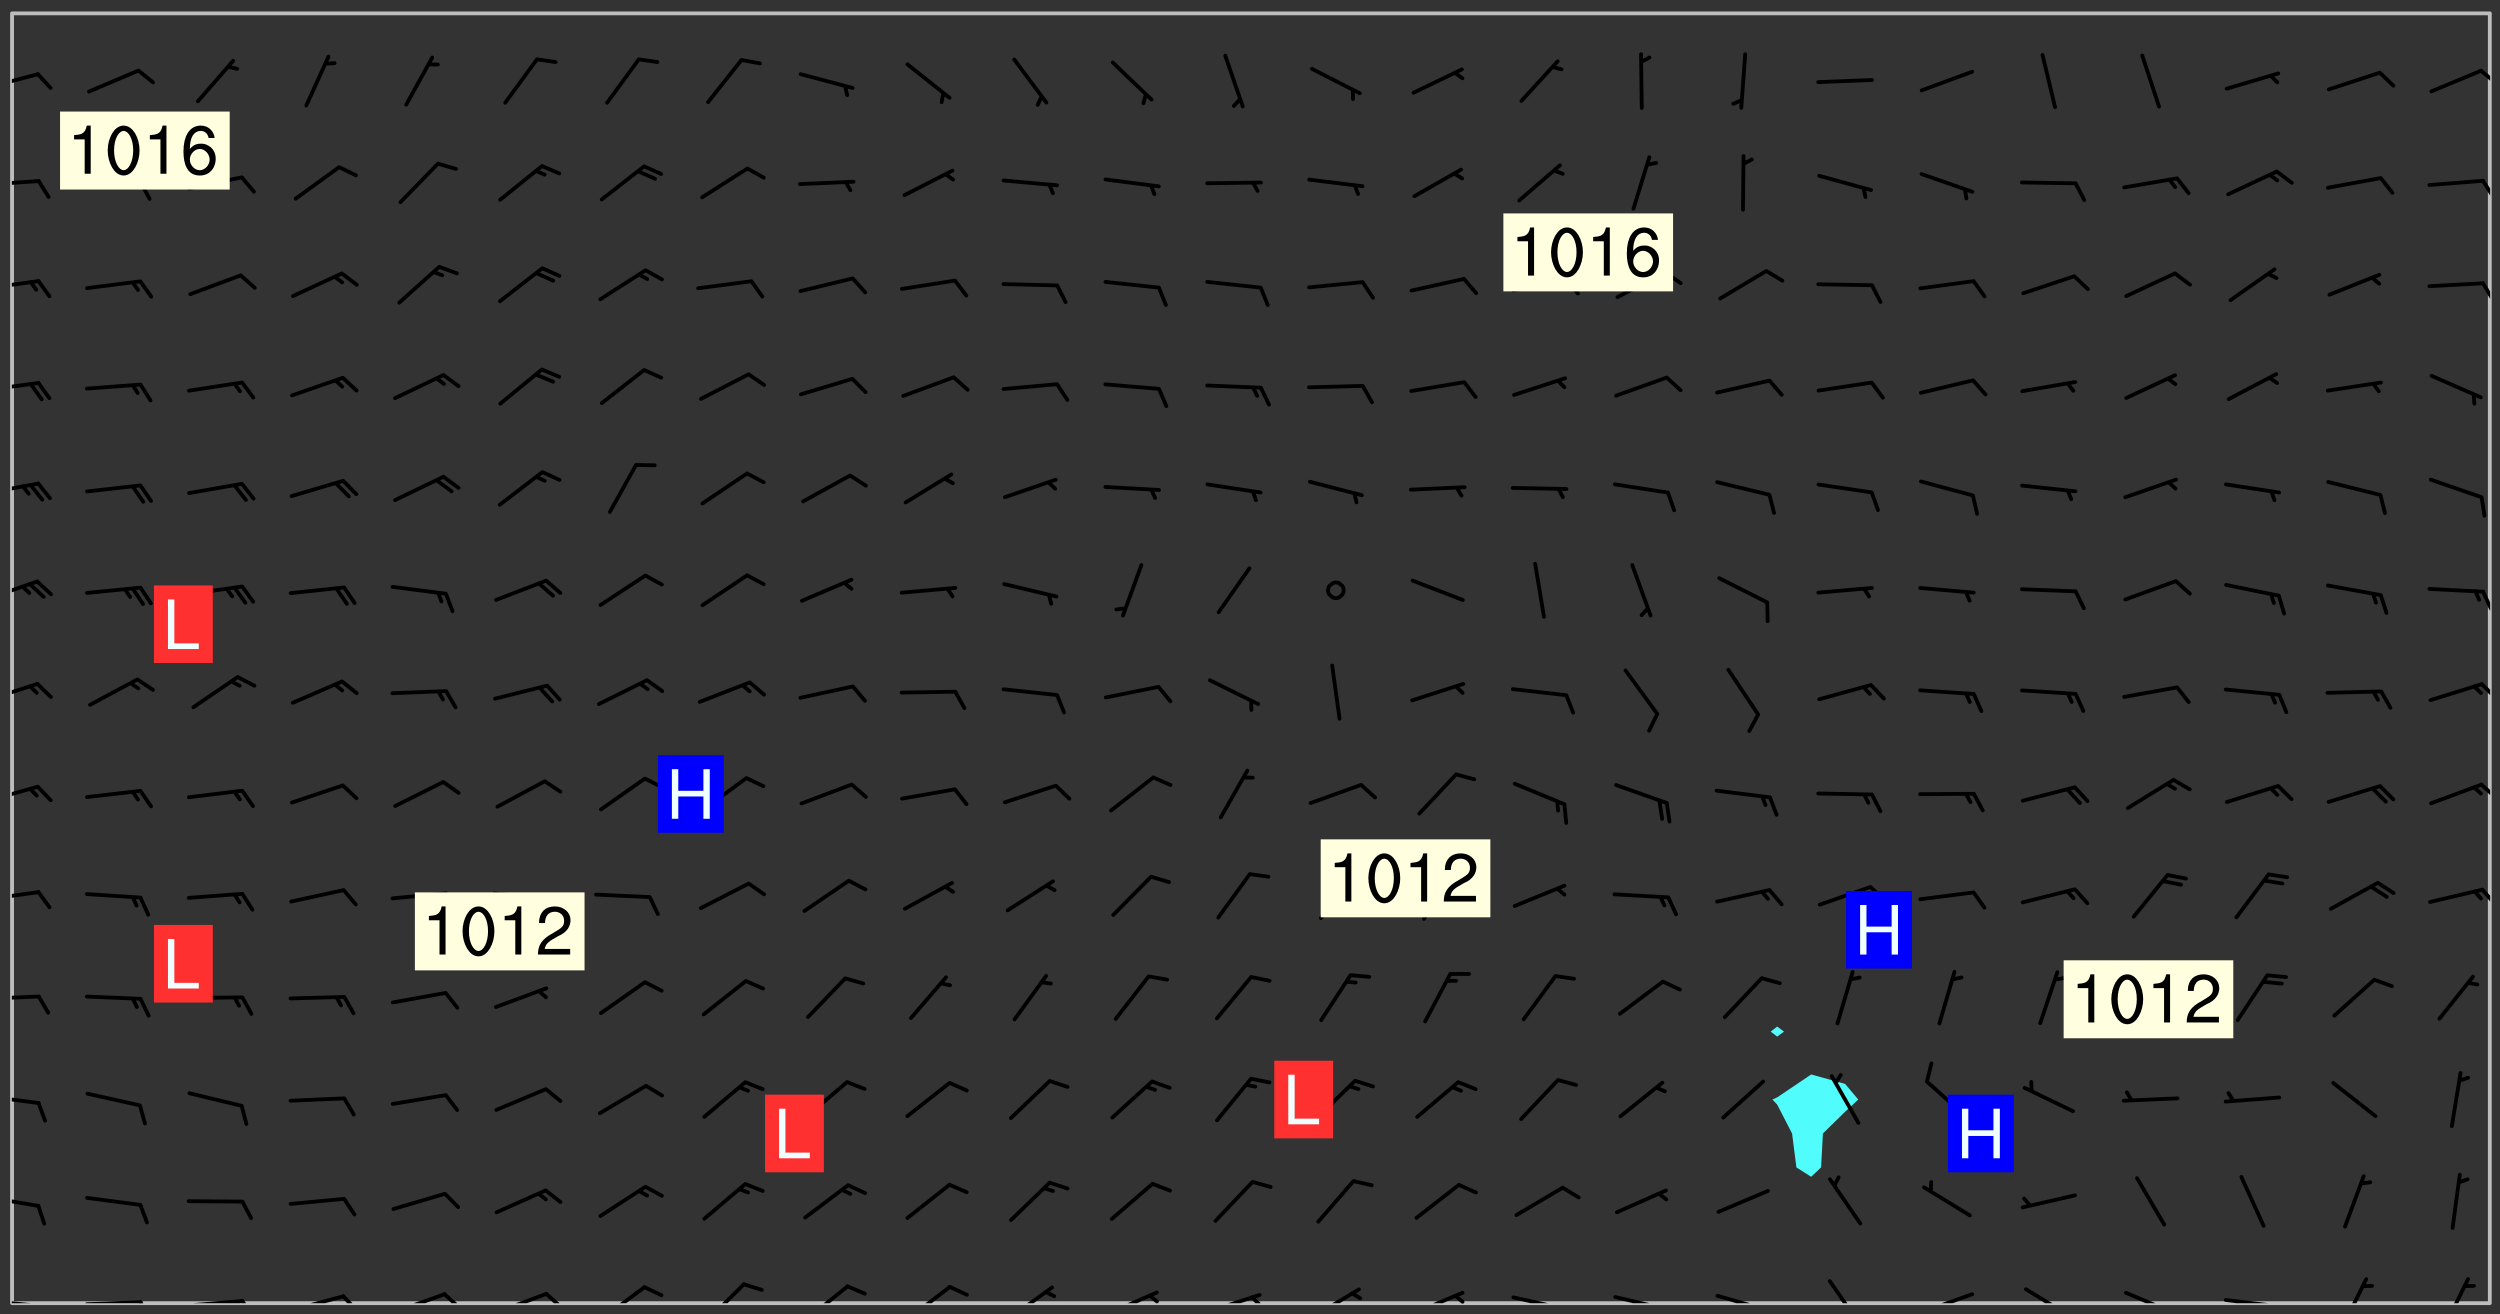 <svg xmlns="http://www.w3.org/2000/svg" role="img" xmlns:xlink="http://www.w3.org/1999/xlink" viewBox="142.45 309.95 326.84 171.84"><rect x="142.45" y="309.95" width="326.84" height="171.84" fill="#333333" stroke="none"/><defs><clipPath id="clip2"><path d="M 144 311.672 L 145 311.672 L 145 480.328 L 144 480.328 Z M 144 311.672"/></clipPath><clipPath id="clip3"><path d="M 144 311.672 L 468 311.672 L 468 480.328 L 144 480.328 Z M 144 311.672"/></clipPath><clipPath id="clip4"><path d="M 467 311.672 L 468 311.672 L 468 480.328 L 467 480.328 Z M 467 311.672"/></clipPath><clipPath id="clip5"><path d="M 144 479 L 148 479 L 148 480.328 L 144 480.328 Z M 144 479"/></clipPath><clipPath id="clip6"><path d="M 147 480 L 149 480 L 149 480.328 L 147 480.328 Z M 147 480"/></clipPath><clipPath id="clip7"><path d="M 153 479 L 162 479 L 162 480.328 L 153 480.328 Z M 153 479"/></clipPath><clipPath id="clip8"><path d="M 160 479 L 163 479 L 163 480.328 L 160 480.328 Z M 160 479"/></clipPath><clipPath id="clip9"><path d="M 166 479 L 175 479 L 175 480.328 L 166 480.328 Z M 166 479"/></clipPath><clipPath id="clip10"><path d="M 173 479 L 176 479 L 176 480.328 L 173 480.328 Z M 173 479"/></clipPath><clipPath id="clip11"><path d="M 180 479 L 188 479 L 188 480.328 L 180 480.328 Z M 180 479"/></clipPath><clipPath id="clip12"><path d="M 187 479 L 190 479 L 190 480.328 L 187 480.328 Z M 187 479"/></clipPath><clipPath id="clip13"><path d="M 193 478 L 201 478 L 201 480.328 L 193 480.328 Z M 193 478"/></clipPath><clipPath id="clip14"><path d="M 200 478 L 203 478 L 203 480.328 L 200 480.328 Z M 200 478"/></clipPath><clipPath id="clip15"><path d="M 207 478 L 215 478 L 215 480.328 L 207 480.328 Z M 207 478"/></clipPath><clipPath id="clip16"><path d="M 213 478 L 216 478 L 216 480.328 L 213 480.328 Z M 213 478"/></clipPath><clipPath id="clip17"><path d="M 220 477 L 227 477 L 227 480.328 L 220 480.328 Z M 220 477"/></clipPath><clipPath id="clip18"><path d="M 234 477 L 240 477 L 240 480.328 L 234 480.328 Z M 234 477"/></clipPath><clipPath id="clip19"><path d="M 247 477 L 254 477 L 254 480.328 L 247 480.328 Z M 247 477"/></clipPath><clipPath id="clip20"><path d="M 260 477 L 267 477 L 267 480.328 L 260 480.328 Z M 260 477"/></clipPath><clipPath id="clip21"><path d="M 274 478 L 281 478 L 281 480.328 L 274 480.328 Z M 274 478"/></clipPath><clipPath id="clip22"><path d="M 286 478 L 294 478 L 294 480.328 L 286 480.328 Z M 286 478"/></clipPath><clipPath id="clip23"><path d="M 292 479 L 294 479 L 294 480.328 L 292 480.328 Z M 292 479"/></clipPath><clipPath id="clip24"><path d="M 300 479 L 308 479 L 308 480.328 L 300 480.328 Z M 300 479"/></clipPath><clipPath id="clip25"><path d="M 305 479 L 308 479 L 308 480.328 L 305 480.328 Z M 305 479"/></clipPath><clipPath id="clip26"><path d="M 313 478 L 321 478 L 321 480.328 L 313 480.328 Z M 313 478"/></clipPath><clipPath id="clip27"><path d="M 326 478 L 334 478 L 334 480.328 L 326 480.328 Z M 326 478"/></clipPath><clipPath id="clip28"><path d="M 332 479 L 334 479 L 334 480.328 L 332 480.328 Z M 332 479"/></clipPath><clipPath id="clip29"><path d="M 340 479 L 348 479 L 348 480.328 L 340 480.328 Z M 340 479"/></clipPath><clipPath id="clip30"><path d="M 353 479 L 361 479 L 361 480.328 L 353 480.328 Z M 353 479"/></clipPath><clipPath id="clip31"><path d="M 366 479 L 374 479 L 374 480.328 L 366 480.328 Z M 366 479"/></clipPath><clipPath id="clip32"><path d="M 381 477 L 386 477 L 386 480.328 L 381 480.328 Z M 381 477"/></clipPath><clipPath id="clip33"><path d="M 393 478 L 401 478 L 401 480.328 L 393 480.328 Z M 393 478"/></clipPath><clipPath id="clip34"><path d="M 407 478 L 414 478 L 414 480.328 L 407 480.328 Z M 407 478"/></clipPath><clipPath id="clip35"><path d="M 420 478 L 428 478 L 428 480.328 L 420 480.328 Z M 420 478"/></clipPath><clipPath id="clip36"><path d="M 433 479 L 441 479 L 441 480.328 L 433 480.328 Z M 433 479"/></clipPath><clipPath id="clip37"><path d="M 448 476 L 453 476 L 453 480.328 L 448 480.328 Z M 448 476"/></clipPath><clipPath id="clip38"><path d="M 461 476 L 466 476 L 466 480.328 L 461 480.328 Z M 461 476"/></clipPath><clipPath id="clip39"><path d="M 144 466 L 148 466 L 148 468 L 144 468 Z M 144 466"/></clipPath><clipPath id="clip40"><path d="M 144 452 L 148 452 L 148 455 L 144 455 Z M 144 452"/></clipPath><clipPath id="clip41"><path d="M 144 439 L 148 439 L 148 441 L 144 441 Z M 144 439"/></clipPath><clipPath id="clip42"><path d="M 144 426 L 148 426 L 148 428 L 144 428 Z M 144 426"/></clipPath><clipPath id="clip43"><path d="M 466 426 L 468 426 L 468 429 L 466 429 Z M 466 426"/></clipPath><clipPath id="clip44"><path d="M 144 412 L 148 412 L 148 415 L 144 415 Z M 144 412"/></clipPath><clipPath id="clip45"><path d="M 466 412 L 468 412 L 468 415 L 466 415 Z M 466 412"/></clipPath><clipPath id="clip46"><path d="M 144 399 L 148 399 L 148 402 L 144 402 Z M 144 399"/></clipPath><clipPath id="clip47"><path d="M 466 399 L 468 399 L 468 402 L 466 402 Z M 466 399"/></clipPath><clipPath id="clip48"><path d="M 144 385 L 148 385 L 148 389 L 144 389 Z M 144 385"/></clipPath><clipPath id="clip49"><path d="M 466 387 L 468 387 L 468 390 L 466 390 Z M 466 387"/></clipPath><clipPath id="clip50"><path d="M 144 372 L 148 372 L 148 375 L 144 375 Z M 144 372"/></clipPath><clipPath id="clip51"><path d="M 144 359 L 148 359 L 148 362 L 144 362 Z M 144 359"/></clipPath><clipPath id="clip52"><path d="M 144 346 L 148 346 L 148 348 L 144 348 Z M 144 346"/></clipPath><clipPath id="clip53"><path d="M 466 346 L 468 346 L 468 350 L 466 350 Z M 466 346"/></clipPath><clipPath id="clip54"><path d="M 144 333 L 148 333 L 148 335 L 144 335 Z M 144 333"/></clipPath><clipPath id="clip55"><path d="M 466 333 L 468 333 L 468 336 L 466 336 Z M 466 333"/></clipPath><clipPath id="clip56"><path d="M 144 319 L 148 319 L 148 322 L 144 322 Z M 144 319"/></clipPath><clipPath id="clip57"><path d="M 466 318 L 468 318 L 468 322 L 466 322 Z M 466 318"/></clipPath><g id="surface461" clip-path="url(#clip1)"><path fill="#fff" fill-opacity="0" fill-rule="evenodd" d="M 0 0 L 1000 0 L 1000 1000 L 0 1000 Z M 0 0"/><path fill="#d3d3d3" fill-opacity="0" fill-rule="evenodd" d="M162.152 355.867L161.918 356.16 161.977 356.395 162.094 356.566 162.27 356.801 162.562 357.148 162.676 357.207 162.793 357.035 162.852 356.801 163.027 356.625 163.492 356.449 164.191 356.449 164.426 356.742 164.715 357.559 164.773 357.734 164.949 357.965 165.301 358.199 166 358.898 166.172 359.074 166.406 359.422 166.641 359.832 166.93 360.414 167.34 360.879 167.57 361.113 167.805 361.289 167.922 361.52 168.098 361.812 168.27 362.977 168.27 363.211 168.328 363.5 168.387 363.617 168.504 363.734 168.852 364.145 168.969 364.316 169.145 364.492 169.32 364.727 169.438 364.898 169.609 365.25 169.668 365.484 169.902 365.891 170.137 365.832 169.961 366.008 169.902 366.938 169.32 366.938 169.086 366.824 168.738 366.938 168.621 367.055 168.562 367.348 168.504 367.523 168.387 367.695 167.922 367.988 167.863 368.223 167.805 368.336 167.805 368.98 167.863 369.152 167.863 369.562 167.922 369.621 167.922 370.027 167.98 370.434 168.098 370.609 168.156 370.668 168.387 371.309 168.328 371.602 168.328 372.301 168.27 372.883 168.27 373.117 168.211 373.348 168.156 373.699 168.156 375.621 168.211 375.738 168.637 375.738 168.27 375.855 168.246 376.207 169.137 377.375 170.879 377.914 172.219 378.273 172.219 378.812 172.309 379.621 172.844 380.336 174.363 380.605 175.254 380.52 175.344 381.684 175.879 381.863 177.039 381.684 179.094 380.699 180.254 380.336 182.133 380.16 183.828 379.98 183.648 380.699 182.133 380.785 180.883 380.875 180.078 381.145 179.004 381.953 179.273 382.672 179.809 383.57 179.629 384.195 179.363 385.004 179.629 386.082 180.254 386.98 181.059 387.16 182.309 386.98 182.043 387.703 182.141 388.207 182.195 388.5 182.195 388.672 182.254 388.965 182.254 389.371 182.43 389.488 182.781 389.605 183.188 389.605 183.48 389.43 183.594 389.312 183.652 389.195 183.77 388.965 183.828 388.789 184.18 388.324 184.41 388.148 184.586 388.09 184.762 388.148 184.82 388.324 184.938 389.312 184.992 389.781 185.051 389.953 185.168 390.188 185.344 390.246 186.16 390.305 186.449 390.305 186.566 390.539 186.625 390.945 186.684 391.297 186.684 392.402 186.801 392.695 186.918 393.043 187.207 393.742 187.383 394.094 187.965 394.848 188.316 395.023 188.488 395.082 188.957 395.316 189.598 395.781 189.945 396.016 190.238 396.191 190.531 396.246 190.762 396.309 191.578 396.656 191.871 396.832 191.984 397.004 192.336 397.355 192.453 397.531 192.977 398.172 192.977 398.461 193.035 398.812 193.035 399.16 193.094 399.512 193.152 399.801 193.27 399.859 193.441 399.918 193.617 399.918 194.199 400.152 194.375 400.27 194.551 400.559 194.727 400.793 194.84 401.027 195.133 401.258 195.25 401.375 195.25 401.785 195.309 401.84 195.598 402.074 195.832 402.191 195.891 402.309 196.008 402.48 196.066 402.598 196.297 402.832 196.355 403.008 196.59 403.066 196.707 403.125 196.59 403.238 196.531 403.355 196.531 403.473 196.414 403.766 196.297 404.055 196.297 404.637 196.473 404.754 196.59 404.812 196.648 404.93 196.766 405.047 196.879 405.105 197.055 405.453 197.113 405.805 197.172 406.211 197.172 406.387 197.113 406.562 196.996 407.262 196.996 407.434 197.113 407.609 197.406 407.902 197.812 407.902 197.988 408.02 198.105 408.191 198.223 408.484 198.223 408.719 197.695 408.719 197.465 408.484 197.23 408.484 197.055 408.543 196.996 409.242 197.055 409.59 197.172 409.766 197.348 410.176 197.465 410.406 197.754 410.875 197.93 410.93 198.453 410.93 198.688 410.988 199.445 411.629 199.504 411.922 199.504 412.156 199.562 412.215 199.793 412.562 199.793 412.914 199.676 413.086 199.676 413.379 199.969 413.668 200.262 413.844 200.434 413.902 200.727 414.078 201.02 414.195 201.602 414.602 201.891 414.836 202.184 415.012 202.402 415.172 202.418 415.184 202.648 415.359 203.289 415.883 203.465 416.117 203.582 416.293 203.758 416.469 203.871 416.641 203.871 417.281 203.988 417.457 204.457 417.574 205.039 417.691 205.273 417.75 205.504 417.863 205.797 417.98 205.91 418.039 206.496 418.391 206.785 418.562 206.961 418.625 207.137 418.68 207.312 418.738 208.012 419.09 208.301 419.266 208.535 419.32 208.824 419.496 209.059 419.613 209.699 420.02 209.992 420.137 210.164 420.195 210.398 420.254 210.809 420.312 211.039 420.371 211.273 420.488 211.332 420.66 210.922 420.836 211.391 420.895 211.449 421.188 211.562 421.422 211.738 421.477 211.973 421.535 212.148 421.594 212.555 421.711 213.195 421.945 213.312 422.117 213.371 422.352 213.371 422.527 213.312 422.645 213.254 423.051 213.488 423.285 213.605 423.344 213.953 423.461 214.594 423.691 214.77 423.809 215.059 423.926 215.234 424.102 215.469 424.566 216.051 425.672 216.227 425.848 216.574 426.023 216.75 426.141 217.102 426.258 218.148 426.781 218.383 426.84 218.848 426.953 219.141 427.012 219.605 427.188 220.363 427.77 220.598 428.004 220.945 428.469 221.121 428.645 221.41 428.879 222.227 429.578 222.52 429.754 222.809 430.043 223.102 430.219 223.395 430.508 224.09 431.148 224.266 431.324 224.559 431.559 224.848 431.793 225.316 432.082 225.957 432.664 226.305 432.898 226.539 433.191 226.887 433.539 227.238 434.004 228.172 434.996 228.52 435.402 228.637 435.578 228.871 435.637 228.984 435.754 229.629 435.93 229.859 436.043 230.094 436.102 230.387 436.277 230.617 436.395 231.551 437.094 231.957 437.5 232.191 437.676 232.598 437.852 232.832 437.969 233.648 438.316 233.996 438.551 234.23 438.668 234.523 438.957 234.754 439.074 235.512 439.426 235.863 439.598 236.094 439.656 236.387 439.773 236.621 439.832 237.492 440.008 238.309 440.008 238.777 440.238 238.949 440.297 239.824 440.996 240.289 441.113 240.582 441.172 240.758 441.23 240.988 441.289 241.457 441.348 241.805 441.406 242.156 441.465 242.562 441.523 242.855 441.523 243.027 441.582 243.027 441.812 243.203 441.988 243.496 441.988 243.844 442.047 244.195 442.105 244.895 442.223 245.535 442.223 246 441.988 246.293 441.812 246.465 441.695 246.875 441.523 247.164 441.348 248.098 440.883 248.566 440.59 249.09 440.297 249.555 440.125 250.02 439.949 251.07 439.484 251.359 439.367 251.77 439.25 252.059 439.133 252.586 438.957 254.102 438.258 254.684 437.91 254.973 437.852 255.266 437.793 255.613 437.676 256.488 437.445 256.84 437.328 256.953 437.328 257.188 437.27 258.062 437.035 258.297 436.977 259.109 436.977 259.461 436.918 260.277 436.801 260.449 436.742 260.801 436.688 261.094 436.629 261.324 436.57 262.141 436.395 262.316 436.336 262.664 436.336 262.898 436.277 263.363 436.16 264.121 435.988 264.355 435.93 264.703 435.93 265.113 435.812 265.402 435.754 266.688 435.695 266.977 435.695 267.387 435.637 267.617 435.578 267.793 435.578 268.668 435.461 269.074 435.461 269.484 435.344 269.832 435.344 270.184 435.23 271.055 435.172 272.805 435.172 273.852 435.461 274.262 435.578 274.551 435.695 274.902 435.812 275.191 435.93 276.242 436.102 276.531 436.16 276.824 436.16 277.117 436.219 277.289 436.277 277.699 436.336 277.871 436.395 277.988 436.453 278.105 436.453 278.223 436.512 278.574 436.57 278.688 436.57 279.098 436.637 281.02 437.031 282.945 437.426 284.465 437.875 286.16 438.594 288.305 439.398 289.91 438.68 291.34 437.875 292.5 436.797 293.75 436.348 296.785 435.629 298.66 435.27 300.805 433.922 303.039 432.668 305.539 431.41 307.234 430.961 309.02 430.781 310.18 430.512 310.805 431.051 312.145 430.781 312.859 429.793 313.844 428.449 314.289 428.27 315.094 427.91 316.969 427.371 318.754 426.922 320.004 426.652 321.164 426.562 322.863 426.473 324.824 426.203 326.074 426.113 326.613 426.113 327.238 426.023 328.129 426.023 330.273 425.844 332.684 425.664 335.273 425.574 336.969 425.754 338.578 425.844 340.008 426.203 341.168 426.922 343.043 427.91 344.203 429.438 344.469 430.152 345.098 430.242 345.453 431.141 345.988 431.68 346.523 433.207 347.598 433.566 348.133 433.566 347.328 434.102 347.418 435.809 348.133 438.504 349.023 439.309 349.918 440.297 350.633 441.555 352.418 442.094 353.938 441.914 354.293 443.258 355.902 442.453 356.883 441.914 357.152 442.184 357.469 441.969 357.688 441.824 358.488 442.273 358.938 441.914 359.293 441.914 359.828 441.645 360.367 440.926 360.902 440.656 361.527 439.668 362.688 440.117 363.527 440.488 364.922 441.105 366.617 440.926 368.223 440.926 370.008 441.016 370.188 439.309 370.723 437.965 371.527 438.234 372.02 439.082 372.422 439.488 372.332 440.027 372.332 440.387 373.047 440.836 373.758 440.566 375.188 440.566 375.547 441.555 375.992 442.812 376.707 444.156 377.957 444.785 379.652 445.414 380.367 445.234 380.547 444.695 381.527 444.605 381.977 444.965 382.062 446.223 381.797 446.852 381.262 447.031 381.262 447.57 381.977 448.555 382.242 449.094 383.227 450.082 384.027 451.16 383.762 451.52 383.672 452.418 383.047 454.75 382.691 456.816 382.602 458.609 382.422 459.328 382.332 459.867 382.332 461.305 381.352 463.188 380.992 464.895 380.457 465.793 379.652 466.961 379.387 467.5 381.441 468.754 381.527 469.113 381.172 469.652 381.082 469.473 381.082 470.281 381.172 471.719 380.727 472.434 379.652 472.527 379.387 473.242 379.922 474.141 380.727 474.859 381.887 475.668 383.227 475.938 383.672 476.297 383.316 476.746 381.527 476.656 380.277 476.207 379.562 475.488 378.938 475.398 378.762 478.988 378.574 480.297 467.934 480.297 467.934 311.703 412.664 311.703 412.664 360.785 413.426 360.91 416.715 361.453 418.738 364.289 418.738 367.043 421.09 367.375 423.438 367.707 427.488 367.707 426.109 371.867 424.086 372.574 422.062 373.277 421.52 373.621 418.926 375.238 418.738 375.355 416.715 373.277 415.984 370.535 413.312 368.457 411.938 364.957 411.871 364.875 409.914 362.203 412.664 360.785 412.664 311.703 294.422 311.703 294.422 403.117 294.539 403.148 294.672 403.16 294.746 403.234 294.852 403.281 294.941 403.34 295.027 403.398 295.117 403.457 295.414 403.754 295.473 403.844 295.504 403.961 295.531 404.078 295.547 404.215 295.516 404.332 295.457 404.422 295.398 404.508 295.355 404.613 295.309 404.715 295.281 404.836 295.281 404.98 295.457 405.25 295.605 405.398 295.68 405.484 295.754 405.559 295.797 405.664 295.859 405.754 295.918 405.84 295.961 405.945 296.02 406.035 296.066 406.137 296.109 406.242 296.168 406.328 296.285 406.508 296.359 406.582 296.422 406.668 296.48 406.758 296.523 406.863 296.582 406.953 296.641 407.039 296.703 407.129 296.762 407.219 296.805 407.32 296.922 407.5 296.996 407.574 297.055 407.66 297.129 407.734 297.219 407.793 297.324 407.84 297.473 407.84 297.605 407.824 297.738 407.84 297.84 407.793 297.914 407.719 297.961 407.617 297.945 407.484 297.945 407.336 297.898 407.23 297.871 407.113 297.824 407.012 297.797 406.891 297.754 406.789 297.691 406.699 297.648 406.598 297.605 406.492 297.574 406.375 297.559 406.242 297.547 406.105 297.633 406.047 297.691 405.961 297.812 405.93 297.855 406.035 297.871 406.168 297.871 406.285 297.93 406.387 297.988 406.477 298.078 406.535 298.227 406.684 298.285 406.773 298.328 406.879 298.316 406.98 298.402 407.039 298.508 407.086 298.594 407.145 298.684 407.203 298.758 407.277 298.641 407.305 298.535 407.352 298.449 407.41 298.375 407.484 298.316 407.574 298.254 407.66 298.227 407.781 298.18 407.883 298.137 407.988 298.105 408.105 298.094 408.238 298.078 408.371 298.078 408.52 298.105 408.637 298.152 408.742 298.195 408.844 298.254 408.934 298.328 409.008 298.418 409.066 298.492 409.141 298.582 409.199 298.641 409.289 298.684 409.395 298.73 409.496 298.848 409.527 298.98 409.543 299.129 409.543 299.246 409.512 299.352 409.555 299.395 409.66 299.441 409.762 299.469 409.883 299.5 410 299.527 410.117 299.559 410.238 299.586 410.355 299.691 410.398 299.793 410.445 299.926 410.43 300.074 410.578 300.137 410.664 300.211 410.738 300.281 410.812 300.371 410.875 300.477 410.918 300.578 410.961 300.695 410.992 300.832 411.008 300.949 410.977 301.023 410.902 301.051 410.785 301.039 410.652 301.008 410.531 300.98 410.414 301.023 410.309 301.141 410.309 301.23 410.371 301.348 410.398 301.496 410.398 301.629 410.414 301.777 410.414 301.91 410.43 302.043 410.414 302.191 410.414 302.324 410.398 302.457 410.387 302.594 410.398 302.711 410.371 302.844 410.355 303.035 410.297 302.977 410.473 302.961 410.605 302.934 410.727 302.918 410.859 302.859 410.945 302.727 410.961 302.621 411.008 302.516 411.051 302.398 411.082 302.281 411.109 302.016 411.141 301.867 411.141 301.734 411.156 301.66 411.23 301.719 411.316 301.867 411.465 301.984 411.645 302.059 411.715 302.148 411.777 302.238 411.836 302.324 411.895 302.414 411.953 302.516 411.996 302.621 412.059 302.727 412.102 302.812 412.16 302.918 412.207 303.02 412.25 303.199 412.367 303.258 412.457 303.215 412.559 303.168 412.664 303.184 412.797 303.406 413.02 303.465 413.109 303.508 413.211 303.539 413.332 303.582 413.434 303.598 413.566 303.629 413.684 303.641 413.82 303.672 413.938 303.82 414.086 303.922 414.129 304.027 414.172 304.145 414.203 304.277 414.219 304.414 414.234 304.531 414.234 304.648 414.203 304.738 414.145 304.781 414.039 304.828 413.938 304.871 413.832 304.902 413.715 304.914 413.582 304.914 413.434 304.902 413.301 304.887 413.168 304.855 413.051 304.812 412.945 304.766 412.84 304.723 412.738 304.68 412.633 304.664 412.5 304.68 412.367 304.707 412.25 304.738 412.133 304.766 412.012 304.812 411.91 304.902 411.852 304.988 411.789 305.062 411.715 305.152 411.656 305.375 411.434 305.434 411.348 305.508 411.273 305.625 411.094 305.684 411.008 305.684 410.859 305.609 410.785 305.508 410.738 305.402 410.695 305.301 410.652 305.242 410.562 305.195 410.457 305.168 410.34 305.258 410.281 305.375 410.25 305.477 410.207 305.656 410.09 305.805 409.941 305.816 409.809 305.805 409.703 305.715 409.645 305.582 409.66 305.434 409.66 305.301 409.676 305.168 409.66 305.047 409.629 304.961 409.57 304.887 409.496 304.828 409.406 304.766 409.32 304.648 409.141 304.59 409.055 304.621 408.934 304.707 408.875 304.828 408.844 304.887 408.758 304.887 408.637 304.855 408.52 304.797 408.43 304.738 408.344 304.691 408.238 304.664 408.121 304.648 407.988 304.707 407.898 304.781 407.824 304.871 407.766 304.988 407.586 305.062 407.512 305.121 407.426 305.27 407.277 305.391 407.246 305.523 407.23 305.656 407.246 305.73 407.32 305.773 407.426 305.789 407.559 305.758 407.676 305.641 407.707 305.508 407.719 305.359 407.867 305.316 407.973 305.27 408.074 305.242 408.195 305.211 408.312 305.211 408.461 305.242 408.578 305.285 408.684 305.344 408.773 305.418 408.844 305.492 408.918 305.609 408.949 305.73 408.977 305.848 408.949 305.98 408.934 306.098 408.934 306.188 408.992 306.262 409.066 306.309 409.172 306.367 409.258 306.469 409.305 306.602 409.32 306.707 409.363 306.793 409.422 306.781 409.527 306.707 409.602 306.527 409.719 306.469 409.809 306.379 409.867 306.309 409.941 306.234 410.016 306.172 410.105 306.145 410.223 306.129 410.355 306.145 410.488 306.129 410.621 306.129 410.77 306.145 410.902 306.172 411.02 306.203 411.141 306.277 411.215 306.367 411.273 306.453 411.332 306.543 411.391 306.66 411.422 306.66 411.508 306.559 411.555 306.469 411.613 306.203 411.645 306.086 411.672 305.938 411.672 305.832 411.715 305.73 411.762 305.672 411.852 305.609 412.086 305.598 412.219 305.566 412.34 305.551 412.473 305.551 412.766 305.539 412.898 305.551 413.035 305.566 413.168 305.699 413.184 305.832 413.195 305.953 413.227 306.039 413.285 306.113 413.359 306.16 413.465 306.203 413.566 306.219 413.699 306.219 414.145 306.203 414.277 306.203 414.723 306.234 414.988 306.262 415.105 306.277 415.238 306.309 415.355 306.395 415.566 306.426 415.832 306.426 415.98 306.395 416.098 306.367 416.215 306.336 416.336 306.309 416.453 306.277 416.57 306.246 416.691 306.234 416.824 306.219 416.957 306.309 417.016 306.426 416.984 306.527 417 306.574 417.105 306.543 417.371 306.543 417.812 306.5 417.918 306.453 418.023 306.41 418.125 306.367 418.23 306.309 418.316 306.277 418.438 306.234 418.555 306.203 418.672 306.188 418.805 306.203 418.938 306.262 419.027 306.367 419.074 306.453 419.133 306.512 419.219 306.5 419.355 306.469 419.473 306.426 419.574 306.426 420.02 306.41 420.152 306.41 420.301 306.379 420.418 306.336 420.523 306.309 420.641 306.262 420.746 306.219 420.848 306.188 420.969 306.16 421.086 306.129 421.219 306.098 421.336 306.07 421.453 306.027 421.559 305.996 421.676 305.965 421.797 305.953 421.93 305.938 422.062 305.938 422.359 305.965 422.477 305.965 422.625 306.012 423.023 306.039 423.141 306.098 423.23 306.219 423.262 306.367 423.262 306.5 423.246 306.559 423.336 306.559 423.453 306.5 423.543 306.41 423.602 306.309 423.645 306.203 423.691 306.113 423.75 306.027 423.809 305.891 423.824 305.773 423.793 305.641 423.777 305.539 423.824 305.477 423.91 305.465 424.047 305.449 424.18 305.418 424.297 305.391 424.414 305.375 424.547 305.344 424.668 305.344 424.965 305.359 425.098 305.391 425.215 305.391 425.363 305.402 425.496 305.402 425.645 305.375 425.762 305.328 425.863 305.301 425.984 305.27 426.102 305.211 426.191 305.137 426.266 305.035 426.309 304.93 426.355 304.812 426.383 304.691 426.414 304.59 426.367 304.648 426.281 304.754 426.234 304.781 426.117 304.812 426 304.84 425.879 304.871 425.762 304.871 425.613 304.887 425.48 304.855 425.363 304.812 425.258 304.707 425.273 304.633 425.348 304.531 425.391 304.441 425.453 304.367 425.527 304.324 425.629 304.309 425.762 304.277 425.879 304.25 426 304.219 426.117 304.191 426.234 304.16 426.355 304.133 426.473 304.102 426.59 304.059 426.695 303.969 426.754 303.879 426.754 303.762 426.723 303.73 426.637 303.746 426.5 303.715 426.383 303.715 426.234 303.703 426.102 303.703 425.953 303.641 425.719 303.613 425.598 303.57 425.496 303.523 425.391 303.465 425.305 303.406 425.215 303.363 425.109 303.301 425.023 303.152 424.875 303.082 424.801 302.977 424.754 302.871 424.711 302.77 424.668 302.473 424.371 302.383 424.297 302.297 424.238 302.191 424.195 302.102 424.133 302.016 424.074 301.91 424.031 301.82 423.973 301.734 423.91 301.66 423.84 301.555 423.793 301.469 423.734 301.363 423.691 301.273 423.629 301.172 423.586 301.066 423.543 300.98 423.484 300.875 423.438 300.77 423.395 300.668 423.348 300.578 423.289 300.477 423.246 300.371 423.203 300.281 423.141 300.164 423.113 300.031 423.098 299.898 423.113 299.75 423.113 299.617 423.129 299.5 423.098 299.41 423.039 299.336 422.965 299.246 422.906 299.145 422.859 298.996 422.859 298.875 422.832 298.773 422.789 298.699 422.715 298.582 422.535 298.492 422.477 298.391 422.434 298.301 422.371 298.195 422.328 298.105 422.27 298.02 422.211 297.914 422.164 297.855 422.078 297.797 421.988 297.754 421.883 297.707 421.781 297.633 421.707 297.547 421.648 297.473 421.574 297.383 421.516 297.16 421.293 297.117 421.188 297.086 420.922 297.191 420.879 297.336 420.879 297.441 420.922 297.516 420.996 297.605 421.055 297.691 421.113 297.797 421.16 297.887 421.219 298.035 421.367 298.105 421.441 298.254 421.59 298.316 421.676 298.391 421.75 298.477 421.809 298.551 421.883 298.641 421.945 298.73 422.004 298.816 422.062 299.086 422.238 299.188 422.285 299.293 422.328 299.395 422.371 299.441 422.297 299.5 422.211 299.574 422.137 299.645 422.062 299.75 422.105 299.824 422.18 299.883 422.27 299.926 422.371 299.973 422.477 300.016 422.582 300.137 422.609 300.254 422.582 300.328 422.492 300.371 422.387 300.43 422.297 300.504 422.223 300.609 422.18 300.727 422.152 300.859 422.164 300.949 422.223 301.098 422.371 301.156 422.461 301.199 422.566 301.246 422.668 301.289 422.773 301.332 422.875 301.438 422.922 301.543 422.965 301.676 422.98 301.762 422.922 301.82 422.832 301.895 422.758 302 422.715 302.117 422.742 302.223 422.789 302.324 422.832 302.43 422.875 302.531 422.922 302.711 423.039 302.711 423.156 302.695 423.289 302.711 423.422 302.727 423.559 302.785 423.645 302.887 423.691 303.008 423.719 303.125 423.75 303.273 423.75 303.391 423.719 303.449 423.629 303.629 423.512 303.688 423.422 303.762 423.348 303.82 423.262 303.938 423.082 304.117 422.965 304.234 422.996 304.324 423.055 304.367 423.129 304.352 423.262 304.352 423.379 304.441 423.438 304.59 423.438 304.723 423.422 304.855 423.41 305.121 423.379 305.227 423.336 305.344 423.305 305.465 423.277 305.539 423.203 305.609 423.129 305.672 423.039 305.656 422.934 305.609 422.832 305.508 422.789 305.402 422.773 305.285 422.801 305.02 422.832 304.871 422.832 304.797 422.758 304.707 422.699 304.59 422.668 304.473 422.641 304.34 422.625 304.191 422.625 304.059 422.641 303.762 422.641 303.656 422.594 303.508 422.445 303.465 422.344 303.406 422.254 303.629 422.031 303.715 421.973 303.82 421.93 303.938 421.898 304.07 421.883 304.203 421.898 304.34 421.914 304.441 421.957 304.574 421.945 304.664 421.883 304.766 421.84 304.828 421.75 304.781 421.648 304.691 421.59 304.574 421.559 304.473 421.516 304.414 421.426 304.352 421.336 304.352 421.219 304.367 421.086 304.473 421.039 304.547 420.969 304.547 420.848 304.457 420.789 304.426 420.672 304.516 420.613 304.59 420.539 304.633 420.434 304.691 420.344 304.738 420.242 304.754 420.109 304.754 419.961 304.707 419.855 304.664 419.754 304.574 419.695 304.441 419.68 304.34 419.637 304.203 419.621 304.086 419.59 303.641 419.59 303.508 419.574 303.375 419.562 303.242 419.547 303.125 419.516 302.977 419.516 302.844 419.5 302.711 419.488 302.445 419.457 302.324 419.414 302.238 419.355 302.164 419.281 302.164 419.133 302.176 419 302.281 418.953 302.383 418.91 302.516 418.895 302.668 418.895 302.801 418.879 303.094 418.879 303.215 418.91 303.316 418.953 303.406 419.012 303.641 419.074 303.762 419.027 303.852 418.969 303.953 418.926 304.086 418.91 304.191 418.953 304.293 419 304.426 419.012 304.547 418.984 304.691 418.984 304.812 418.953 304.93 418.926 305.035 418.879 305.109 418.805 305.195 418.746 305.344 418.598 305.402 418.512 305.449 418.406 305.477 418.289 305.492 418.184 305.391 418.141 305.301 418.082 305.184 418.051 305.078 418.008 304.988 417.945 304.914 417.859 304.84 417.785 304.738 417.742 304.633 417.695 304.531 417.652 304.473 417.562 304.426 417.461 304.34 417.25 304.277 417.164 304.219 417.074 304.145 417 304.059 416.941 303.789 416.941 303.672 416.973 303.582 417.031 303.48 417.074 303.348 417.09 303.242 417.074 303.215 416.957 303.152 416.867 303.035 416.836 302.934 416.793 302.785 416.645 302.754 416.527 302.738 416.422 302.812 416.348 302.992 416.23 303.109 416.203 303.227 416.172 303.363 416.188 303.465 416.23 303.57 416.273 303.672 416.32 303.777 416.363 303.895 416.395 304.027 416.41 304.145 416.438 304.277 416.453 304.383 416.438 304.473 416.379 304.398 416.305 304.293 416.262 304.219 416.188 304.145 416.098 303.996 415.949 303.91 415.891 303.82 415.832 303.746 415.758 303.656 415.699 303.555 415.652 303.434 415.625 303.332 415.578 303.227 415.535 303.109 415.504 303.008 415.461 302.887 415.43 302.738 415.43 302.621 415.461 302.516 415.504 302.43 415.566 302.25 415.684 302.164 415.742 302.074 415.801 301.969 415.848 301.883 415.906 301.777 415.949 301.676 415.992 301.57 416.039 301.496 416.113 301.438 416.203 301.379 416.289 301.332 416.395 301.273 416.48 301.199 416.555 301.066 416.543 300.949 416.512 300.832 416.512 300.758 416.586 300.668 416.645 300.594 416.719 300.504 416.777 300.418 416.836 300.312 416.883 300.211 416.926 300.074 416.941 299.973 416.898 299.824 416.75 299.719 416.703 299.633 416.703 299.527 416.75 299.426 416.793 299.305 416.824 299.188 416.793 299.113 416.719 299.113 416.602 299.145 416.48 299.219 416.41 299.277 416.32 299.352 416.246 299.469 416.215 299.574 416.172 299.867 416.172 300 416.156 300.137 416.141 300.238 416.098 300.328 416.039 300.43 415.992 300.52 415.934 300.652 415.922 300.742 415.98 300.875 415.992 300.965 415.934 301.051 415.875 301.156 415.832 301.246 415.773 301.332 415.711 301.422 415.652 301.57 415.504 301.629 415.418 301.688 415.328 301.793 415.285 301.926 415.27 302.043 415.297 302.164 415.328 302.223 415.27 302.281 415.18 302.312 414.914 302.34 414.797 302.445 414.809 302.578 414.824 302.68 414.781 302.77 414.723 302.828 414.633 302.902 414.559 302.961 414.469 303.008 414.367 303.02 414.234 303.008 414.102 302.961 413.996 302.812 413.848 302.754 413.758 302.695 413.672 302.652 413.566 302.652 413.121 302.668 412.988 302.668 412.84 302.68 412.707 302.621 412.648 302.531 412.707 302.43 412.664 302.25 412.547 302.164 412.488 302.102 412.398 302.043 412.309 301.969 412.234 301.883 412.176 301.762 412.207 301.66 412.219 301.555 412.266 301.469 412.324 301.363 412.367 301.215 412.516 301.125 412.574 301.039 412.633 300.949 412.695 300.844 412.738 300.711 412.754 300.711 412.633 300.816 412.59 300.934 412.559 301.008 412.488 301.051 412.383 301.051 412.234 301.023 412.117 300.875 411.969 300.742 411.953 300.594 411.953 300.477 411.984 300.371 412.027 300.27 412.07 300.18 412.133 300.062 412.16 299.988 412.086 300 411.953 299.957 411.852 299.914 411.746 299.824 411.688 299.707 411.715 299.586 411.746 299.469 411.777 299.367 411.82 299.246 411.852 299.145 411.895 299.039 411.938 298.949 411.996 298.848 412.012 298.848 411.895 298.863 411.762 298.805 411.672 298.73 411.715 298.582 411.863 298.523 411.953 298.449 412.027 298.402 412.133 298.359 412.234 298.285 412.309 298.227 412.398 298.152 412.473 298.094 412.559 298.02 412.633 297.93 412.695 297.855 412.766 297.781 412.84 297.68 412.855 297.547 412.871 297.441 412.828 297.441 412.707 297.59 412.559 297.633 412.457 297.691 412.367 297.738 412.266 297.781 412.16 297.84 412.07 297.871 411.953 297.914 411.852 297.945 411.73 297.973 411.613 298.02 411.508 298.062 411.406 298.105 411.301 298.18 411.23 298.27 411.168 298.359 411.109 298.461 411.066 298.758 411.066 299.023 411.035 299.129 410.992 299.055 410.918 298.938 410.887 298.832 410.844 298.742 410.785 298.641 410.738 298.551 410.68 298.449 410.637 298.344 410.594 298.254 410.531 298.168 410.473 298.062 410.43 297.961 410.387 297.84 410.355 297.723 410.324 297.621 410.281 297.5 410.25 297.398 410.207 297.309 410.148 297.266 410.043 297.25 409.91 297.352 409.867 297.484 409.852 297.621 409.867 297.754 409.852 297.855 409.809 297.914 409.719 297.93 409.613 297.84 409.555 297.766 409.48 297.664 409.438 297.574 409.379 297.426 409.23 297.383 409.125 297.367 408.992 297.367 408.699 297.309 408.609 297.219 408.551 297.145 408.477 297.102 408.371 297.07 408.254 297.012 408.164 296.938 408.09 296.82 408.062 296.746 407.988 296.656 407.93 296.566 407.867 296.48 407.809 296.406 407.734 296.348 407.648 296.301 407.543 296.215 407.484 296.066 407.336 295.871 407.277 295.738 407.293 295.637 407.336 295.562 407.41 295.516 407.512 295.473 407.617 295.414 407.707 295.355 407.793 295.059 408.09 294.969 408.148 294.883 408.148 294.82 408.062 294.777 407.957 294.809 407.84 294.867 407.75 294.895 407.633 294.883 407.5 294.793 407.438 294.688 407.484 294.57 407.512 294.453 407.543 294.184 407.719 294.082 407.766 293.965 407.793 293.859 407.84 293.77 407.898 293.668 407.941 293.609 407.855 293.562 407.75 293.578 407.617 293.625 407.512 293.695 407.438 293.77 407.367 293.828 407.277 293.828 407.129 293.785 407.023 293.547 407.023 293.445 407.07 293.414 407.188 293.387 407.305 293.355 407.426 293.281 407.469 293.148 407.484 293.074 407.438 293.031 407.336 292.988 407.23 292.941 407.129 292.898 407.023 292.777 407.055 292.676 407.098 292.543 407.113 292.426 407.145 292.32 407.188 292.23 407.246 292.129 407.293 292.008 407.32 291.875 407.336 291.773 407.293 291.715 407.203 291.668 407.098 291.625 406.996 291.582 406.891 291.582 406.773 291.641 406.684 291.727 406.625 291.906 406.508 292.008 406.461 292.113 406.418 292.219 406.359 292.32 406.316 292.41 406.254 292.512 406.211 292.617 406.152 292.719 406.105 292.809 406.047 292.914 406.004 293.016 405.961 293.105 405.898 293.207 405.855 293.344 405.84 293.461 405.871 293.562 405.914 293.684 405.945 293.785 405.988 293.891 406.035 293.992 406.078 294.098 406.121 294.199 406.168 294.305 406.211 294.406 406.254 294.512 406.301 294.598 406.359 294.703 406.402 294.82 406.434 294.926 406.477 295.027 406.523 295.117 406.582 295.223 406.625 295.324 406.668 295.43 406.715 295.547 406.742 295.648 406.789 295.77 406.816 295.918 406.816 296.004 406.758 296.02 406.656 296.078 406.566 296.051 406.449 295.977 406.375 295.859 406.195 295.785 406.121 295.695 406.047 295.516 405.93 295.43 405.871 295.324 405.828 295.223 405.781 294.953 405.605 294.895 405.516 294.82 405.441 294.762 405.352 294.719 405.25 294.688 405.133 294.672 404.996 294.672 404.434 294.66 404.301 294.645 404.168 294.613 404.051 294.598 403.918 294.586 403.785 294.555 403.664 294.332 403.441 294.273 403.355 294.258 403.25 294.289 403.133 294.422 403.117 294.422 311.703 172.992 311.703 172.992 313.156 172.934 313.391 172.582 314.441 172.41 314.965 172.293 315.312 172.117 315.723 172 315.895 171.766 316.188 171.535 316.246 171.184 316.246 171.066 316.305 170.836 316.711 170.836 317.004 170.953 317.18 171.184 317.41 171.301 317.645 171.941 318.402 172.234 318.867 172.41 319.102 172.641 319.453 172.875 319.801 173.516 320.617 173.691 321.082 173.863 321.492 173.98 322.188 174.156 322.656 174.273 324.055 174.332 324.52 174.332 325.395 174.449 326.441 174.449 331.223 174.391 331.688 174.039 332.969 173.863 333.492 173.75 333.902 173.398 334.832 172.934 336 172.699 336.582 172.582 336.758 172.41 337.105 172.234 337.512 171.883 338.328 171.824 338.621 171.711 338.914 171.594 339.203 171.535 339.379 171.418 340.254 171.359 340.66 171.301 340.777 171.242 340.953 171.184 341.125 170.953 341.652 170.836 341.824 170.836 342.059 170.719 342.293 170.66 342.465 170.484 343.051 170.484 343.34 170.426 343.516 170.426 343.809 170.367 343.922 170.309 344.449 170.309 344.621 170.254 344.855 170.254 347.477 170.078 348.293 169.961 348.469 169.785 348.703 169.668 348.875 169.555 349.109 168.969 350.043 168.738 350.332 168.445 350.797 168.27 351.031 167.98 351.383 167.629 352.082 167.516 352.312 167.34 352.723 167.164 352.953 166.758 353.48 165.941 354.18 165.648 354.352 165.359 354.586 165.184 354.703 165.008 354.879 164.484 355.285 163.957 355.461 163.785 355.637 163.551 355.691 162.91 355.867 162.152 355.867M174.363 386.891L173.289 387.34 173.648 388.234 174.898 387.52 175.344 386.98 174.363 386.891"/><path fill="#d3d3d3" fill-opacity="0" fill-rule="evenodd" d="M201.508 416.598L200.613 416.598 201.062 417.227 202.043 417.586 202.848 417.496 203.293 416.508 203.117 416.598 202.402 416.242 201.508 416.598M356.129 475.668L356.07 475.145 356.07 474.852 356.184 474.559 356.242 474.328 356.711 473.859 356.824 473.859 356.941 473.746 357.059 473.688 357.234 473.688 357.469 473.629 357.816 473.629 358.051 473.688 358.168 473.746 358.398 473.918 358.457 474.094 358.574 474.676 358.574 474.969 358.457 475.145 358.285 475.434 358.109 475.609 357.582 476.133 357.352 476.367 357.234 476.426 357.059 476.426 356.941 476.367 356.535 476.074 356.359 475.957 356.242 475.898 356.184 475.785 356.129 475.668M362.77 464.711L362.711 464.539 362.711 463.43 362.77 463.258 362.945 463.199 363.117 463.141 363.293 463.141 363.527 463.082 363.645 463.141 363.703 463.84 363.645 464.012 363.527 464.188 363.41 464.246 363.176 464.77 363.062 464.828 362.828 464.828 362.77 464.711M372.383 450.32L372.266 450.145 372.266 449.445 372.559 448.57 372.676 448.398 372.852 448.047 372.965 447.816 373.082 447.523 373.434 446.766 373.551 446.535 373.723 446.301 373.898 446.301 374.016 446.242 374.656 446.242 374.773 446.301 375.008 446.535 375.18 446.648 375.531 446.941 375.648 447.059 375.762 447.234 375.762 447.348 375.879 447.406 375.996 447.523 375.996 448.223 375.938 448.398 375.938 448.629 375.879 448.805 375.531 449.855 375.414 450.086 375.297 450.32 375.18 450.379 374.949 450.613 374.309 450.902 373.434 450.902 373.023 450.785 372.383 450.32"/><path fill="none" stroke="#bebebe" stroke-linecap="round" stroke-linejoin="round" stroke-miterlimit="10" stroke-width=".5" d="M 431.957 354.305 L 108.027 354.305 L 108.027 185.68 L 431.957 185.68 L 431.957 354.305" transform="matrix(1 0 0 -1 36 666)"/><g clip-path="url(#clip2)"><path fill="#fff" fill-opacity="0" fill-rule="evenodd" d="M 144 475.891 L 144 480.328 L 144.004 480.328 L 144 480.328 L 144 311.672 L 144.004 311.672 L 144 311.672 L 144 475.891"/></g><g clip-path="url(#clip3)"><path fill="#fff" fill-opacity="0" fill-rule="evenodd" d="M 144.004 480.328 L 144.004 311.672 L 374.793 311.672 L 374.793 444.156 L 373.945 444.82 L 374.793 445.473 L 375.684 444.82 L 374.793 444.156 L 374.793 311.672 L 379.234 311.672 L 379.234 450.422 L 374.793 453.414 L 374.164 453.699 L 374.793 454.359 L 376.738 458.137 L 377.305 462.574 L 379.234 463.797 L 380.531 462.574 L 380.77 458.137 L 383.672 455.293 L 385.395 453.699 L 383.672 451.656 L 379.234 450.422 L 379.234 311.672 L 467.996 311.672 L 467.996 480.328 L 144.004 480.328"/></g><path fill="#50fcfc" fill-rule="evenodd" d="M374.793 445.473L373.945 444.82 374.793 444.156 375.684 444.82 374.793 445.473M374.793 454.359L374.164 453.699 374.793 453.414 379.234 450.422 383.672 451.656 385.395 453.699 383.672 455.293 380.77 458.137 380.531 462.574 379.234 463.797 377.305 462.574 376.738 458.137 374.793 454.359"/><g clip-path="url(#clip4)"><path fill="#fff" fill-opacity="0" fill-rule="evenodd" d="M 467.996 480.328 L 468 480.328 L 468 311.672 L 467.996 311.672 L 468 311.672 L 468 480.328 L 467.996 480.328"/></g><g clip-path="url(#clip5)"><path fill="none" stroke="#000" stroke-linecap="round" stroke-linejoin="round" stroke-miterlimit="10" stroke-width=".5" d="M 111.496 185.324 L 104.504 186.02" transform="matrix(1 0 0 -1 36 666)"/></g><g clip-path="url(#clip6)"><path fill="none" stroke="#000" stroke-linecap="round" stroke-linejoin="round" stroke-miterlimit="10" stroke-width=".5" d="M 111.496 185.324 L 112.43 183.055" transform="matrix(1 0 0 -1 36 666)"/></g><g clip-path="url(#clip7)"><path fill="none" stroke="#000" stroke-linecap="round" stroke-linejoin="round" stroke-miterlimit="10" stroke-width=".5" d="M 124.828 185.801 L 117.805 185.543" transform="matrix(1 0 0 -1 36 666)"/></g><g clip-path="url(#clip8)"><path fill="none" stroke="#000" stroke-linecap="round" stroke-linejoin="round" stroke-miterlimit="10" stroke-width=".5" d="M 124.828 185.801 L 126.059 183.676" transform="matrix(1 0 0 -1 36 666)"/></g><g clip-path="url(#clip9)"><path fill="none" stroke="#000" stroke-linecap="round" stroke-linejoin="round" stroke-miterlimit="10" stroke-width=".5" d="M 138.133 185.961 L 131.129 185.379" transform="matrix(1 0 0 -1 36 666)"/></g><g clip-path="url(#clip10)"><path fill="none" stroke="#000" stroke-linecap="round" stroke-linejoin="round" stroke-miterlimit="10" stroke-width=".5" d="M 138.133 185.961 L 139.457 183.898" transform="matrix(1 0 0 -1 36 666)"/></g><g clip-path="url(#clip11)"><path fill="none" stroke="#000" stroke-linecap="round" stroke-linejoin="round" stroke-miterlimit="10" stroke-width=".5" d="M 151.34 186.578 L 144.551 184.766" transform="matrix(1 0 0 -1 36 666)"/></g><g clip-path="url(#clip12)"><path fill="none" stroke="#000" stroke-linecap="round" stroke-linejoin="round" stroke-miterlimit="10" stroke-width=".5" d="M 151.34 186.578 L 153.012 184.781" transform="matrix(1 0 0 -1 36 666)"/></g><g clip-path="url(#clip13)"><path fill="none" stroke="#000" stroke-linecap="round" stroke-linejoin="round" stroke-miterlimit="10" stroke-width=".5" d="M 164.57 186.852 L 157.949 184.492" transform="matrix(1 0 0 -1 36 666)"/></g><g clip-path="url(#clip14)"><path fill="none" stroke="#000" stroke-linecap="round" stroke-linejoin="round" stroke-miterlimit="10" stroke-width=".5" d="M 164.57 186.852 L 166.383 185.199" transform="matrix(1 0 0 -1 36 666)"/></g><g clip-path="url(#clip15)"><path fill="none" stroke="#000" stroke-linecap="round" stroke-linejoin="round" stroke-miterlimit="10" stroke-width=".5" d="M 177.871 186.891 L 171.281 184.453" transform="matrix(1 0 0 -1 36 666)"/></g><g clip-path="url(#clip16)"><path fill="none" stroke="#000" stroke-linecap="round" stroke-linejoin="round" stroke-miterlimit="10" stroke-width=".5" d="M 177.871 186.891 L 179.703 185.258" transform="matrix(1 0 0 -1 36 666)"/></g><g clip-path="url(#clip17)"><path fill="none" stroke="#000" stroke-linecap="round" stroke-linejoin="round" stroke-miterlimit="10" stroke-width=".5" d="M 190.707 187.77 L 185.07 183.574" transform="matrix(1 0 0 -1 36 666)"/></g><path fill="none" stroke="#000" stroke-linecap="round" stroke-linejoin="round" stroke-miterlimit="10" stroke-width=".5" d="M 190.707 187.77 L 192.926 186.719" transform="matrix(1 0 0 -1 36 666)"/><g clip-path="url(#clip18)"><path fill="none" stroke="#000" stroke-linecap="round" stroke-linejoin="round" stroke-miterlimit="10" stroke-width=".5" d="M 203.699 188.145 L 198.711 183.195" transform="matrix(1 0 0 -1 36 666)"/></g><path fill="none" stroke="#000" stroke-linecap="round" stroke-linejoin="round" stroke-miterlimit="10" stroke-width=".5" d="M 203.699 188.145 L 206.043 187.418" transform="matrix(1 0 0 -1 36 666)"/><g clip-path="url(#clip19)"><path fill="none" stroke="#000" stroke-linecap="round" stroke-linejoin="round" stroke-miterlimit="10" stroke-width=".5" d="M 217.254 187.879 L 211.789 183.465" transform="matrix(1 0 0 -1 36 666)"/></g><path fill="none" stroke="#000" stroke-linecap="round" stroke-linejoin="round" stroke-miterlimit="10" stroke-width=".5" d="M 217.254 187.879 L 219.512 186.918" transform="matrix(1 0 0 -1 36 666)"/><g clip-path="url(#clip20)"><path fill="none" stroke="#000" stroke-linecap="round" stroke-linejoin="round" stroke-miterlimit="10" stroke-width=".5" d="M 230.633 187.801 L 225.039 183.543" transform="matrix(1 0 0 -1 36 666)"/></g><path fill="none" stroke="#000" stroke-linecap="round" stroke-linejoin="round" stroke-miterlimit="10" stroke-width=".5" d="M 230.633 187.801 L 232.859 186.773" transform="matrix(1 0 0 -1 36 666)"/><g clip-path="url(#clip21)"><path fill="none" stroke="#000" stroke-linecap="round" stroke-linejoin="round" stroke-miterlimit="10" stroke-width=".5" d="M 243.996 187.734 L 238.305 183.609" transform="matrix(1 0 0 -1 36 666)"/></g><path fill="none" stroke="#000" stroke-linecap="round" stroke-linejoin="round" stroke-miterlimit="10" stroke-width=".5" d="M 243.168 187.133 L 244.27 186.594" transform="matrix(1 0 0 -1 36 666)"/><g clip-path="url(#clip22)"><path fill="none" stroke="#000" stroke-linecap="round" stroke-linejoin="round" stroke-miterlimit="10" stroke-width=".5" d="M 257.688 187.078 L 251.246 184.266" transform="matrix(1 0 0 -1 36 666)"/></g><g clip-path="url(#clip23)"><path fill="none" stroke="#000" stroke-linecap="round" stroke-linejoin="round" stroke-miterlimit="10" stroke-width=".5" d="M 256.75 186.668 L 257.711 185.906" transform="matrix(1 0 0 -1 36 666)"/></g><g clip-path="url(#clip24)"><path fill="none" stroke="#000" stroke-linecap="round" stroke-linejoin="round" stroke-miterlimit="10" stroke-width=".5" d="M 271.125 186.75 L 264.438 184.594" transform="matrix(1 0 0 -1 36 666)"/></g><g clip-path="url(#clip25)"><path fill="none" stroke="#000" stroke-linecap="round" stroke-linejoin="round" stroke-miterlimit="10" stroke-width=".5" d="M 270.152 186.434 L 271.031 185.582" transform="matrix(1 0 0 -1 36 666)"/></g><g clip-path="url(#clip26)"><path fill="none" stroke="#000" stroke-linecap="round" stroke-linejoin="round" stroke-miterlimit="10" stroke-width=".5" d="M 284.109 187.477 L 278.082 183.863" transform="matrix(1 0 0 -1 36 666)"/></g><path fill="none" stroke="#000" stroke-linecap="round" stroke-linejoin="round" stroke-miterlimit="10" stroke-width=".5" d="M 283.234 186.953 L 284.285 186.32" transform="matrix(1 0 0 -1 36 666)"/><g clip-path="url(#clip27)"><path fill="none" stroke="#000" stroke-linecap="round" stroke-linejoin="round" stroke-miterlimit="10" stroke-width=".5" d="M 297.648 187.035 L 291.172 184.309" transform="matrix(1 0 0 -1 36 666)"/></g><g clip-path="url(#clip28)"><path fill="none" stroke="#000" stroke-linecap="round" stroke-linejoin="round" stroke-miterlimit="10" stroke-width=".5" d="M 296.707 186.637 L 297.656 185.863" transform="matrix(1 0 0 -1 36 666)"/></g><g clip-path="url(#clip29)"><path fill="none" stroke="#000" stroke-linecap="round" stroke-linejoin="round" stroke-miterlimit="10" stroke-width=".5" d="M 311.156 184.902 L 304.297 186.438" transform="matrix(1 0 0 -1 36 666)"/></g><g clip-path="url(#clip30)"><path fill="none" stroke="#000" stroke-linecap="round" stroke-linejoin="round" stroke-miterlimit="10" stroke-width=".5" d="M 324.461 184.859 L 317.621 186.484" transform="matrix(1 0 0 -1 36 666)"/></g><g clip-path="url(#clip31)"><path fill="none" stroke="#000" stroke-linecap="round" stroke-linejoin="round" stroke-miterlimit="10" stroke-width=".5" d="M 337.734 184.699 L 330.98 186.645" transform="matrix(1 0 0 -1 36 666)"/></g><g clip-path="url(#clip32)"><path fill="none" stroke="#000" stroke-linecap="round" stroke-linejoin="round" stroke-miterlimit="10" stroke-width=".5" d="M 349.672 182.781 L 345.672 188.559" transform="matrix(1 0 0 -1 36 666)"/></g><g clip-path="url(#clip33)"><path fill="none" stroke="#000" stroke-linecap="round" stroke-linejoin="round" stroke-miterlimit="10" stroke-width=".5" d="M 357.68 184.488 L 364.293 186.855" transform="matrix(1 0 0 -1 36 666)"/></g><g clip-path="url(#clip34)"><path fill="none" stroke="#000" stroke-linecap="round" stroke-linejoin="round" stroke-miterlimit="10" stroke-width=".5" d="M 377.301 183.84 L 371.305 187.504" transform="matrix(1 0 0 -1 36 666)"/></g><g clip-path="url(#clip35)"><path fill="none" stroke="#000" stroke-linecap="round" stroke-linejoin="round" stroke-miterlimit="10" stroke-width=".5" d="M 390.852 184.305 L 384.379 187.039" transform="matrix(1 0 0 -1 36 666)"/></g><g clip-path="url(#clip36)"><path fill="none" stroke="#000" stroke-linecap="round" stroke-linejoin="round" stroke-miterlimit="10" stroke-width=".5" d="M 404.418 185.25 L 397.445 186.094" transform="matrix(1 0 0 -1 36 666)"/></g><g clip-path="url(#clip37)"><path fill="none" stroke="#000" stroke-linecap="round" stroke-linejoin="round" stroke-miterlimit="10" stroke-width=".5" d="M 415.801 188.82 L 412.691 182.52" transform="matrix(1 0 0 -1 36 666)"/></g><path fill="none" stroke="#000" stroke-linecap="round" stroke-linejoin="round" stroke-miterlimit="10" stroke-width=".5" d="M 415.352 187.906 L 416.574 187.941" transform="matrix(1 0 0 -1 36 666)"/><g clip-path="url(#clip38)"><path fill="none" stroke="#000" stroke-linecap="round" stroke-linejoin="round" stroke-miterlimit="10" stroke-width=".5" d="M 429.113 188.824 L 426.008 182.52" transform="matrix(1 0 0 -1 36 666)"/></g><path fill="none" stroke="#000" stroke-linecap="round" stroke-linejoin="round" stroke-miterlimit="10" stroke-width=".5" d="M 428.664 187.906 L 429.887 187.945" transform="matrix(1 0 0 -1 36 666)"/><g clip-path="url(#clip39)"><path fill="none" stroke="#000" stroke-linecap="round" stroke-linejoin="round" stroke-miterlimit="10" stroke-width=".5" d="M 111.465 198.395 L 104.535 199.578" transform="matrix(1 0 0 -1 36 666)"/></g><path fill="none" stroke="#000" stroke-linecap="round" stroke-linejoin="round" stroke-miterlimit="10" stroke-width=".5" d="M111.465 198.395L112.234 196.066M124.801 198.531L117.832 199.441M124.801 198.531L125.66 196.234M138.145 198.961L131.117 199.012M138.145 198.961L139.281 196.789M151.441 199.316L144.445 198.656M151.441 199.316L152.793 197.27M164.629 199.984L157.891 197.988M164.629 199.984L166.348 198.234M177.785 200.418L171.367 197.555M177.785 200.418L179.719 198.906M176.852 200L177.816 199.246M190.836 200.902L184.945 197.07M190.836 200.902L192.984 199.711M189.98 200.344L191.051 199.75M203.887 201.258L198.527 196.715M203.887 201.258L206.164 200.352M203.105 200.598L204.246 200.145M217.324 201.102L211.715 196.871M217.324 201.102L219.551 200.066M216.508 200.488L217.621 199.969M230.59 201.164L225.078 196.809M230.59 201.164L232.84 200.18M243.676 201.43L238.625 196.543M243.676 201.43L246.012 200.672M242.941 200.719L244.109 200.34M257.125 201.281L251.805 196.691M257.125 201.281L259.414 200.391M270.203 201.531L265.359 196.441M270.203 201.531L272.566 200.875M283.398 201.641L278.797 196.332M283.398 201.641L285.789 201.094M297.184 201.145L291.637 196.828M297.184 201.145L299.422 200.141M310.75 200.777L304.703 197.195M310.75 200.777L312.844 199.5M324.25 200.414L317.832 197.559M323.316 200L324.285 199.242M337.59 200.355L331.121 197.617M345.684 201.883L349.66 196.09M346.262 201.039L346.828 202.129M357.988 200.82L363.984 197.152M358.863 200.289L358.938 201.512M370.879 198.199L377.727 199.773M371.875 198.426L371.07 199.352M389.391 195.953L385.84 202.02M402.387 195.789L399.477 202.184M415.469 202.281L413.027 195.691M415.113 201.32L416.328 201.484M428.031 202.469L427.09 195.504M427.895 201.453L429.047 201.879" transform="matrix(1 0 0 -1 36 666)"/><g clip-path="url(#clip40)"><path fill="none" stroke="#000" stroke-linecap="round" stroke-linejoin="round" stroke-miterlimit="10" stroke-width=".5" d="M 111.484 211.844 L 104.516 212.762" transform="matrix(1 0 0 -1 36 666)"/></g><path fill="none" stroke="#000" stroke-linecap="round" stroke-linejoin="round" stroke-miterlimit="10" stroke-width=".5" d="M111.484 211.844L112.344 209.543M124.746 211.539L117.887 213.066M124.746 211.539L125.398 209.172M138.047 211.477L131.215 213.125M138.047 211.477L138.66 209.102M151.457 212.453L144.434 212.148M151.457 212.453L152.699 210.34M164.727 212.879L157.793 211.723M164.727 212.879L166.219 210.93M177.816 213.66L171.336 210.941M177.816 213.66L179.715 212.109M190.91 214.094L184.867 210.508M190.91 214.094L193.008 212.82M203.891 214.566L198.52 210.035M203.891 214.566L206.168 213.656M203.109 213.906L204.246 213.453M217.191 214.586L211.852 210.02M217.191 214.586L219.477 213.688M230.598 214.473L225.074 210.129M230.598 214.473L232.84 213.484M243.691 214.727L238.609 209.875M243.691 214.727L246.023 213.953M257.07 214.66L251.863 209.941M257.07 214.66L259.379 213.828M256.312 213.973L257.465 213.559M270.008 215.02L265.555 209.582M270.008 215.02L272.414 214.539M269.359 214.227L270.562 213.988M283.613 214.754L278.578 209.848M283.613 214.754L285.949 214.008M282.879 214.039L284.047 213.668M297.094 214.57L291.73 210.031M297.094 214.57L299.371 213.66M296.312 213.91L297.453 213.457M310.137 214.855L305.316 209.746M310.137 214.855L312.504 214.207M323.781 214.504L318.301 210.102M322.984 213.863L324.109 213.379M336.965 214.652L331.746 209.949M345.93 215.352L349.41 209.25M346.438 214.465L347.094 215.504M358.371 214.648L363.602 209.957M358.371 214.648L358.957 217.027M371.137 213.824L377.469 210.777M372.055 213.379L372.008 214.605M384.105 212.145L391.125 212.457M385.129 212.191L384.504 213.25M397.43 212.031L404.434 212.57M398.449 212.109L397.789 213.145M411.484 214.469L417.012 210.133M428.129 215.77L426.996 208.832M427.965 214.762L429.125 215.152" transform="matrix(1 0 0 -1 36 666)"/><g clip-path="url(#clip41)"><path fill="none" stroke="#000" stroke-linecap="round" stroke-linejoin="round" stroke-miterlimit="10" stroke-width=".5" d="M 111.512 225.77 L 104.488 225.465" transform="matrix(1 0 0 -1 36 666)"/></g><path fill="none" stroke="#000" stroke-linecap="round" stroke-linejoin="round" stroke-miterlimit="10" stroke-width=".5" d="M111.512 225.77L112.754 223.652M124.824 225.469L117.805 225.762M124.824 225.469L125.887 223.258M123.805 225.512L124.336 224.406M138.145 225.656L131.117 225.578M138.145 225.656L139.32 223.5M137.121 225.645L137.707 224.566M151.457 225.711L144.434 225.52M151.457 225.711L152.668 223.578M150.434 225.684L151.039 224.617M164.719 226.238L157.801 224.996M164.719 226.238L166.234 224.309M177.871 226.836L171.281 224.395M176.91 226.48L177.828 225.668M190.766 227.637L185.016 223.598M190.766 227.637L192.953 226.523M203.961 227.797L198.449 223.434M203.961 227.797L206.207 226.816M216.957 228.145L212.082 223.086M216.957 228.145L219.316 227.473M230.129 228.277L225.543 222.953M229.461 227.504L230.656 227.234M243.215 228.461L239.086 222.773M242.613 227.633L243.828 227.461M256.617 228.395L252.312 222.84M256.617 228.395L259.035 227.977M270.023 228.32L265.539 222.91M270.023 228.32L272.426 227.824M283.016 228.559L279.176 222.676M283.016 228.559L285.461 228.34M282.457 227.703L283.68 227.594M296.059 228.719L292.766 222.512M296.059 228.719L298.512 228.723M295.578 227.816L296.805 227.82M309.809 228.445L305.645 222.785M309.809 228.445L312.234 228.09M323.855 227.719L318.227 223.512M323.855 227.719L326.074 226.676M336.773 228.164L331.938 223.066M336.773 228.164L339.137 227.512M348.664 228.988L346.676 222.246M348.375 228.008L349.578 228.254M361.973 228.988L360 222.242M361.684 228.008L362.887 228.258M375.418 228.949L373.184 222.285M375.094 227.977L376.305 228.18M390.297 227.887L384.934 223.344M390.297 227.887L392.578 226.98M389.516 227.227L390.656 226.773M402.871 228.547L398.992 222.688M402.871 228.547L405.316 228.309M402.309 227.691L404.75 227.457M416.859 227.965L411.633 223.27M416.859 227.965L419.164 227.121M429.754 228.363L425.371 222.871M429.113 227.562L430.32 227.34" transform="matrix(1 0 0 -1 36 666)"/><g clip-path="url(#clip42)"><path fill="none" stroke="#000" stroke-linecap="round" stroke-linejoin="round" stroke-miterlimit="10" stroke-width=".5" d="M 111.48 239.418 L 104.52 238.445" transform="matrix(1 0 0 -1 36 666)"/></g><path fill="none" stroke="#000" stroke-linecap="round" stroke-linejoin="round" stroke-miterlimit="10" stroke-width=".5" d="M111.48 239.418L112.922 237.434M124.82 238.703L117.809 239.16M124.82 238.703L125.828 236.465M123.801 238.77L124.305 237.648M138.133 239.195L131.125 238.668M138.133 239.195L139.445 237.121M137.113 239.117L137.77 238.082M151.379 239.68L144.512 238.184M151.379 239.68L152.965 237.809M164.758 239.262L157.762 238.602M164.758 239.262L166.109 237.215M178.074 238.617L171.074 239.246M177.055 238.707L177.531 237.578M191.398 238.77L184.379 239.094M191.398 238.77L192.453 236.555M204.332 240.535L198.078 237.328M204.332 240.535L206.344 239.133M217.422 240.91L211.617 236.953M217.422 240.91L219.594 239.77M230.918 240.621L224.754 237.242M230.02 240.129L231.047 239.457M244.109 240.828L238.191 237.035M243.25 240.273L244.316 239.676M256.938 241.43L251.992 236.434M256.938 241.43L259.289 240.723M269.848 241.773L265.715 236.09M269.848 241.773L272.277 241.434M283.047 241.852L279.145 236.012M283.047 241.852L285.488 241.605M296.211 241.949L292.613 235.914M296.211 241.949L298.66 241.828M310.977 240.262L304.473 237.602M310.031 239.875L310.977 239.09M324.551 238.734L317.531 239.129M324.551 238.734L325.578 236.508M323.527 238.793L324.043 237.68M337.785 239.691L330.926 238.172M337.785 239.691L339.379 237.828M336.789 239.473L337.586 238.539M350.988 240.09L344.355 237.773M350.988 240.09L352.789 238.426M364.473 239.379L357.5 238.484M364.473 239.379L365.891 237.379M377.711 239.785L370.895 238.078M377.711 239.785L379.352 237.961M376.719 239.535L377.539 238.625M389.832 241.656L385.402 236.203M389.832 241.656L392.238 241.188M389.188 240.863L391.594 240.391M403.039 241.742L398.824 236.121M403.039 241.742L405.465 241.363M402.426 240.926L404.852 240.547M417.32 240.633L411.172 237.23M417.32 240.633L419.379 239.293M416.426 240.137L418.484 238.797M430.98 239.734L424.141 238.129" transform="matrix(1 0 0 -1 36 666)"/><g clip-path="url(#clip43)"><path fill="none" stroke="#000" stroke-linecap="round" stroke-linejoin="round" stroke-miterlimit="10" stroke-width=".5" d="M 430.98 239.734 L 432.598 237.887" transform="matrix(1 0 0 -1 36 666)"/></g><path fill="none" stroke="#000" stroke-linecap="round" stroke-linejoin="round" stroke-miterlimit="10" stroke-width=".5" d="M 429.988 239.5 L 430.797 238.578" transform="matrix(1 0 0 -1 36 666)"/><g clip-path="url(#clip44)"><path fill="none" stroke="#000" stroke-linecap="round" stroke-linejoin="round" stroke-miterlimit="10" stroke-width=".5" d="M 111.383 253.199 L 104.617 251.293" transform="matrix(1 0 0 -1 36 666)"/></g><path fill="none" stroke="#000" stroke-linecap="round" stroke-linejoin="round" stroke-miterlimit="10" stroke-width=".5" d="M111.383 253.199L113.078 251.43M110.398 252.922L111.246 252.039M124.805 252.652L117.824 251.84M124.805 252.652L126.199 250.633M123.789 252.535L124.488 251.523M138.117 252.676L131.145 251.82M138.117 252.676L139.523 250.664M137.102 252.551L137.805 251.543M151.273 253.367L144.617 251.125M151.273 253.367L153.059 251.684M164.402 253.816L158.117 250.676M164.402 253.816L166.402 252.395M177.672 253.91L171.48 250.586M177.672 253.91L179.711 252.547M190.766 254.266L185.016 250.227M190.766 254.266L192.953 253.156M204.035 254.328L198.375 250.164M204.035 254.328L206.246 253.27M217.809 253.484L211.234 251.008M217.809 253.484L219.648 251.863M231.297 252.855L224.375 251.637M231.297 252.855L232.805 250.922M244.492 253.332L237.809 251.16M244.492 253.332L246.258 251.629M257.23 254.414L251.699 250.082M257.23 254.414L259.477 253.418M269.52 255.301L266.043 249.191M269.012 254.41L270.238 254.375M284.402 253.438L277.789 251.059M284.402 253.438L286.219 251.789M296.816 254.809L292.008 249.684M296.816 254.809L299.184 254.168M310.973 250.906L304.477 253.586M310.973 250.906L311.211 248.465M310.027 251.297L310.148 250.074M324.352 251.074L317.73 253.418M324.352 251.074L324.715 248.645M323.391 251.414L323.75 248.988M337.844 251.812L330.871 252.68M337.844 251.812L338.719 249.523M336.828 251.941L337.266 250.793M351.184 252.18L344.16 252.312M351.184 252.18L352.293 249.992M350.16 252.199L350.719 251.105M364.5 252.27L357.473 252.227M364.5 252.27L365.664 250.109M363.477 252.262L364.059 251.184M377.703 253.125L370.898 251.367M377.703 253.125L379.359 251.316M376.715 252.867L378.371 251.059M390.609 254.09L384.625 250.402M390.609 254.09L392.727 252.852M389.738 253.555L390.797 252.934M404.285 253.297L397.578 251.195M404.285 253.297L406.031 251.574M403.309 252.992L404.184 252.129M417.605 253.277L410.887 251.215M417.605 253.277L419.344 251.543M416.629 252.977L418.363 251.246M430.855 253.469L424.266 251.027" transform="matrix(1 0 0 -1 36 666)"/><g clip-path="url(#clip45)"><path fill="none" stroke="#000" stroke-linecap="round" stroke-linejoin="round" stroke-miterlimit="10" stroke-width=".5" d="M 430.855 253.469 L 432.688 251.836" transform="matrix(1 0 0 -1 36 666)"/></g><path fill="none" stroke="#000" stroke-linecap="round" stroke-linejoin="round" stroke-miterlimit="10" stroke-width=".5" d="M 429.898 253.113 L 430.812 252.297" transform="matrix(1 0 0 -1 36 666)"/><g clip-path="url(#clip46)"><path fill="none" stroke="#000" stroke-linecap="round" stroke-linejoin="round" stroke-miterlimit="10" stroke-width=".5" d="M 111.344 266.637 L 104.656 264.488" transform="matrix(1 0 0 -1 36 666)"/></g><path fill="none" stroke="#000" stroke-linecap="round" stroke-linejoin="round" stroke-miterlimit="10" stroke-width=".5" d="M111.344 266.637L113.105 264.926M110.371 266.324L111.25 265.469M124.41 267.223L118.219 263.902M124.41 267.223L126.449 265.855M123.512 266.738L124.531 266.055M137.535 267.539L131.727 263.586M137.535 267.539L139.707 266.395M136.691 266.965L137.773 266.391M151.168 266.957L144.719 264.168M151.168 266.957L153.086 265.426M150.23 266.551L151.191 265.785M164.77 265.699L157.75 265.422M164.77 265.699L166.008 263.582M163.75 265.66L164.367 264.602M177.984 266.414L171.168 264.711M177.984 266.414L179.625 264.59M176.992 266.164L178.637 264.344M191.039 267.125L184.742 264M191.039 267.125L193.031 265.695M190.121 266.668L191.121 265.957M204.48 266.836L197.93 264.289M204.48 266.836L206.34 265.234M203.527 266.465L204.457 265.664M217.953 266.305L211.086 264.82M217.953 266.305L219.539 264.43M231.348 265.617L224.324 265.504M231.348 265.617L232.535 263.473M244.645 265.184L237.656 265.938M244.645 265.184L245.559 262.906M257.91 266.254L251.02 264.867M257.91 266.254L259.469 264.359M270.934 264.008L264.629 267.117M270.016 264.461L270.051 263.234M281.578 262.082L280.613 269.043M297.754 266.637L291.066 264.484M296.781 266.324L297.664 265.469M311.219 265.164L304.234 265.957M311.219 265.164L312.117 262.883M323.117 262.727L318.965 268.395M323.117 262.727L322.051 260.52M336.305 262.637L332.406 268.484M336.305 262.637L335.141 260.477M351.059 266.496L344.285 264.629M351.059 266.496L352.746 264.715M350.074 266.223L350.914 265.332M364.492 265.32L357.48 265.801M364.492 265.32L365.492 263.082M363.473 265.391L363.973 264.27M377.809 265.336L370.797 265.789M377.809 265.336L378.816 263.098M376.789 265.398L377.293 264.281M391.074 266.184L384.16 264.938M391.074 266.184L392.594 264.258M404.43 265.215L397.434 265.906M404.43 265.215L405.359 262.945M403.41 265.316L403.879 264.184M417.758 265.652L410.734 265.469M417.758 265.652L418.965 263.516M416.738 265.625L417.34 264.559M430.918 266.605L424.207 264.52" transform="matrix(1 0 0 -1 36 666)"/><g clip-path="url(#clip47)"><path fill="none" stroke="#000" stroke-linecap="round" stroke-linejoin="round" stroke-miterlimit="10" stroke-width=".5" d="M 430.918 266.605 L 432.66 264.875" transform="matrix(1 0 0 -1 36 666)"/></g><path fill="none" stroke="#000" stroke-linecap="round" stroke-linejoin="round" stroke-miterlimit="10" stroke-width=".5" d="M 429.941 266.301 L 430.812 265.438" transform="matrix(1 0 0 -1 36 666)"/><g clip-path="url(#clip48)"><path fill="none" stroke="#000" stroke-linecap="round" stroke-linejoin="round" stroke-miterlimit="10" stroke-width=".5" d="M 111.32 280.027 L 104.68 277.727" transform="matrix(1 0 0 -1 36 666)"/></g><path fill="none" stroke="#000" stroke-linecap="round" stroke-linejoin="round" stroke-miterlimit="10" stroke-width=".5" d="M111.32 280.027L113.117 278.359M110.355 279.691L112.152 278.023M109.387 279.359L110.285 278.523M124.812 279.223L117.82 278.531M124.812 279.223L126.172 277.18M123.793 279.121L125.152 277.078M122.777 279.023L123.457 278M138.109 279.367L131.152 278.387M138.109 279.367L139.555 277.383M137.098 279.227L138.539 277.242M136.086 279.082L136.805 278.09M151.438 279.246L144.449 278.508M151.438 279.246L152.812 277.211M150.422 279.137L151.797 277.102M164.746 278.43L157.773 279.324M164.746 278.43L165.613 276.137M163.73 278.562L164.164 277.414M177.855 280.137L171.297 277.617M177.855 280.137L179.707 278.531M176.902 279.77L178.754 278.164M190.828 280.805L184.953 276.949M190.828 280.805L192.98 279.625M204.125 280.832L198.285 276.922M204.125 280.832L206.289 279.672M217.754 280.254L211.289 277.5M216.812 279.855L217.766 279.082M231.336 279.188L224.336 278.566M230.316 279.098L230.988 278.07M244.57 278.062L237.734 279.691M243.574 278.301L243.883 277.113M253.262 275.578L255.672 282.176M253.613 276.535L252.395 276.367M265.766 276L269.797 281.754M282.117 278.875L282.098 279.078 282.039 279.27 281.945 279.445 281.488 279.82 281.297 279.879 281.098 279.898 280.895 279.879 280.703 279.82 280.246 279.445 280.152 279.27 280.094 279.078 280.074 278.875 280.094 278.676 280.152 278.484 280.246 278.309 280.703 277.934 280.895 277.875 281.098 277.855 281.297 277.875 281.488 277.934 281.945 278.309 282.039 278.484 282.098 278.676 282.117 278.875M297.688 277.613L291.133 280.141M308.297 275.41L307.152 282.344M322.238 275.574L319.844 282.18M321.891 276.535L321.07 275.625M337.492 277.293L331.219 280.461M337.492 277.293L337.543 274.84M351.172 279.18L344.172 278.574M350.152 279.09L350.82 278.062M364.488 278.57L357.484 279.184M363.469 278.66L363.949 277.531M377.812 278.742L370.789 279.012M377.812 278.742L378.879 276.531M390.918 280.078L384.312 277.676M390.918 280.078L392.742 278.434M404.375 278.176L397.488 279.578M404.375 278.176L405.07 275.824M403.371 278.379L403.723 277.203M417.703 278.25L410.789 279.504M417.703 278.25L418.453 275.914M416.699 278.434L417.07 277.266M431.07 278.695L424.055 279.059" transform="matrix(1 0 0 -1 36 666)"/><g clip-path="url(#clip49)"><path fill="none" stroke="#000" stroke-linecap="round" stroke-linejoin="round" stroke-miterlimit="10" stroke-width=".5" d="M 431.07 278.695 L 432.109 276.473" transform="matrix(1 0 0 -1 36 666)"/></g><path fill="none" stroke="#000" stroke-linecap="round" stroke-linejoin="round" stroke-miterlimit="10" stroke-width=".5" d="M 430.051 278.75 L 430.57 277.637" transform="matrix(1 0 0 -1 36 666)"/><g clip-path="url(#clip50)"><path fill="none" stroke="#000" stroke-linecap="round" stroke-linejoin="round" stroke-miterlimit="10" stroke-width=".5" d="M 111.453 292.832 L 104.547 291.551" transform="matrix(1 0 0 -1 36 666)"/></g><path fill="none" stroke="#000" stroke-linecap="round" stroke-linejoin="round" stroke-miterlimit="10" stroke-width=".5" d="M111.453 292.832L112.98 290.91M110.449 292.645L111.977 290.727M109.445 292.461L110.207 291.5M124.805 292.586L117.824 291.797M124.805 292.586L126.195 290.562M123.789 292.473L125.18 290.449M138.09 292.797L131.168 291.586M138.09 292.797L139.598 290.859M137.086 292.621L138.594 290.684M151.312 293.191L144.578 291.191M151.312 293.191L153.035 291.441M150.332 292.898L152.055 291.152M164.426 293.719L158.094 290.668M164.426 293.719L166.402 292.266M163.504 293.273L165.484 291.82M177.363 294.328L171.785 290.055M177.363 294.328L179.598 293.309M176.555 293.707L177.668 293.195M189.598 295.262L186.184 289.121M189.598 295.262L192.051 295.219M204.121 294.152L198.289 290.23M204.121 294.152L206.285 293M217.598 293.887L211.441 290.496M217.598 293.887L219.652 292.547M230.832 294.027L224.84 290.355M229.961 293.496L231.016 292.871M244.473 293.332L237.828 291.051M243.508 293L244.402 292.16M257.973 291.996L250.957 292.387M256.953 292.055L257.469 290.938M271.254 291.66L264.309 292.723M270.242 291.816L270.648 290.656M284.496 291.312L277.695 293.07M283.508 291.566L283.793 290.375M297.922 292.355L290.902 292.031M296.898 292.305L297.523 291.25M311.238 292.121L304.215 292.262M310.215 292.141L310.77 291.047M324.512 291.652L317.57 292.73M324.512 291.652L325.32 289.336M337.773 291.367L330.941 293.016M337.773 291.367L338.383 288.992M351.148 291.676L344.195 292.707M351.148 291.676L351.969 289.363M364.379 291.277L357.594 293.105M364.379 291.277L364.926 288.883M377.793 291.816L370.809 292.566M376.777 291.926L377.234 290.789M390.938 293.344L384.297 291.039M389.969 293.008L390.871 292.172M404.406 291.66L397.457 292.723M403.395 291.816L403.801 290.656M417.656 291.344L410.836 293.039M417.656 291.344L418.25 288.965M430.883 291.043L424.242 293.34M430.883 291.043L431.262 288.621" transform="matrix(1 0 0 -1 36 666)"/><g clip-path="url(#clip51)"><path fill="none" stroke="#000" stroke-linecap="round" stroke-linejoin="round" stroke-miterlimit="10" stroke-width=".5" d="M 111.48 305.98 L 104.52 305.035" transform="matrix(1 0 0 -1 36 666)"/></g><path fill="none" stroke="#000" stroke-linecap="round" stroke-linejoin="round" stroke-miterlimit="10" stroke-width=".5" d="M111.48 305.98L112.914 303.988M110.469 305.84L111.902 303.848M124.82 305.77L117.812 305.246M124.82 305.77L126.129 303.695M123.801 305.691L124.453 304.656M138.102 306.039L131.156 304.973M138.102 306.039L139.57 304.074M137.094 305.883L137.824 304.902M151.266 306.66L144.625 304.355M151.266 306.66L153.062 304.992M150.297 306.324L151.199 305.492M164.43 307.02L158.09 303.992M164.43 307.02L166.402 305.562M163.508 306.578L164.496 305.852M177.289 307.738L171.859 303.277M177.289 307.738L179.555 306.793M176.5 307.09L178.766 306.145M190.66 307.672L185.121 303.344M190.66 307.672L192.898 306.676M204.328 307.117L198.082 303.895M204.328 307.117L206.344 305.723M217.887 306.52L211.156 304.496M217.887 306.52L219.613 304.777M231.133 306.723L224.539 304.289M231.133 306.723L232.961 305.09M244.648 305.82L237.652 305.191M244.648 305.82L245.992 303.766M257.969 305.211L250.965 305.801M257.969 305.211L258.934 302.957M271.293 305.363L264.27 305.652M271.293 305.363L272.352 303.148M270.27 305.406L270.801 304.297M284.609 305.598L277.582 305.414M284.609 305.598L285.816 303.465M297.875 306.086L290.945 304.926M297.875 306.086L299.371 304.141M311.066 306.598L304.387 304.418M310.094 306.281L310.977 305.43M324.352 306.688L317.73 304.324M324.352 306.688L326.164 305.035M337.781 306.289L330.93 304.727M337.781 306.289L339.387 304.43M351.145 306.031L344.195 304.984M351.145 306.031L352.609 304.059M364.402 306.324L357.57 304.691M364.402 306.324L366.027 304.484M377.762 306.105L370.84 304.91M376.758 305.93L377.508 304.961M390.801 306.992L384.434 304.02M389.875 306.562L390.855 305.824M404.043 307.141L397.82 303.871M403.137 306.664L404.152 305.977M417.719 306.035L410.773 304.98M416.711 305.883L417.441 304.898M430.781 304.102L424.344 306.914M429.844 304.508L429.938 303.285" transform="matrix(1 0 0 -1 36 666)"/><g clip-path="url(#clip52)"><path fill="none" stroke="#000" stroke-linecap="round" stroke-linejoin="round" stroke-miterlimit="10" stroke-width=".5" d="M 111.48 319.301 L 104.52 318.34" transform="matrix(1 0 0 -1 36 666)"/></g><path fill="none" stroke="#000" stroke-linecap="round" stroke-linejoin="round" stroke-miterlimit="10" stroke-width=".5" d="M111.48 319.301L112.918 317.312M110.469 319.164L111.188 318.168M124.801 319.266L117.828 318.379M124.801 319.266L126.219 317.262M123.785 319.137L124.496 318.137M137.922 320.051L131.336 317.594M137.922 320.051L139.758 318.422M151.133 320.301L144.758 317.344M151.133 320.301L153.09 318.82M150.203 319.871L151.184 319.133M163.879 321.164L158.641 316.48M163.879 321.164L166.184 320.316M163.117 320.48L164.27 320.059M177.348 320.98L171.805 316.66M177.348 320.98L179.586 319.98M176.539 320.355L178.781 319.352M190.848 320.719L184.934 316.926M190.848 320.719L192.988 319.52M189.988 320.168L191.059 319.566M204.688 319.281L197.723 318.363M204.688 319.281L206.113 317.281M217.934 319.652L211.105 317.992M217.934 319.652L219.566 317.82M231.305 319.367L224.363 318.277M231.305 319.367L232.781 317.406M244.664 318.734L237.637 318.91M244.664 318.734L245.762 316.543M257.961 318.449L250.973 319.195M257.961 318.449L258.875 316.172M271.273 318.449L264.285 319.195M271.273 318.449L272.191 316.172M284.594 319.164L277.598 318.48M284.594 319.164L285.949 317.121M297.84 319.586L290.98 318.059M297.84 319.586L299.438 317.723M311.16 319.555L304.289 318.086M311.16 319.555L312.742 317.68M324.164 320.434L317.918 317.211M324.164 320.434L326.18 319.039M337.375 320.621L331.34 317.02M337.375 320.621L339.473 319.352M351.184 318.758L344.16 318.887M351.184 318.758L352.297 316.57M364.469 319.293L357.504 318.352M364.469 319.293L365.898 317.297M377.633 319.934L370.969 317.711M377.633 319.934L379.414 318.242M390.801 320.305L384.43 317.34M390.801 320.305L392.762 318.828M403.809 320.84L398.055 316.805M402.973 320.25L404.066 319.695M417.508 320.125L410.984 317.516M416.559 319.746L417.496 318.957M431.07 319.012L424.055 318.633" transform="matrix(1 0 0 -1 36 666)"/><g clip-path="url(#clip53)"><path fill="none" stroke="#000" stroke-linecap="round" stroke-linejoin="round" stroke-miterlimit="10" stroke-width=".5" d="M 431.07 319.012 L 432.336 316.91" transform="matrix(1 0 0 -1 36 666)"/></g><g clip-path="url(#clip54)"><path fill="none" stroke="#000" stroke-linecap="round" stroke-linejoin="round" stroke-miterlimit="10" stroke-width=".5" d="M 111.504 332.379 L 104.496 331.895" transform="matrix(1 0 0 -1 36 666)"/></g><path fill="none" stroke="#000" stroke-linecap="round" stroke-linejoin="round" stroke-miterlimit="10" stroke-width=".5" d="M111.504 332.379L112.805 330.297M124.828 332.195L117.801 332.078M124.828 332.195L126.016 330.047M138.066 332.867L131.191 331.406M138.066 332.867L139.645 330.988M150.789 334.199L145.102 330.074M150.789 334.199L152.992 333.121M163.711 334.652L158.809 329.621M163.711 334.652L166.066 333.965M177.312 334.34L171.84 329.934M177.312 334.34L179.566 333.375M176.516 333.699L177.645 333.219M190.66 334.301L185.121 329.973M190.66 334.301L192.898 333.305M189.852 333.672L192.094 332.676M204.168 334.023L198.242 330.25M204.168 334.023L206.305 332.816M218.031 332.289L211.012 331.984M217.008 332.242L217.633 331.188M230.965 333.738L224.707 330.539M230.055 333.27L231.059 332.57M244.648 331.824L237.652 332.453M243.633 331.914L244.109 330.785M257.949 331.688L250.98 332.586M256.938 331.816L257.367 330.668M271.293 332.184L264.27 332.09M270.273 332.168L270.863 331.094M284.582 331.707L277.609 332.566M283.566 331.832L284.008 330.688M297.465 333.875L291.359 330.398M296.574 333.371L297.613 332.715M310.387 334.434L305.066 329.84M309.609 333.766L310.754 333.324M322.078 335.492L320.004 328.781M321.777 334.516L322.98 334.75M334.391 335.648L334.32 328.625M334.383 334.629L335.469 335.191M351.059 331.207L344.281 333.066M350.074 331.477L350.344 330.281M364.305 330.977L357.668 333.297M363.336 331.316L363.523 330.102M377.812 332.082L370.789 332.195M377.812 332.082L378.93 329.895M391.078 332.73L384.152 331.543M391.078 332.73L392.582 330.789M390.07 332.559L390.824 331.586M404.113 333.625L397.75 330.648M404.113 333.625L406.074 332.152M403.188 333.191L404.168 332.457M417.703 332.77L410.789 331.504M417.703 332.77L419.227 330.844M431.062 332.414L424.059 331.859" transform="matrix(1 0 0 -1 36 666)"/><g clip-path="url(#clip55)"><path fill="none" stroke="#000" stroke-linecap="round" stroke-linejoin="round" stroke-miterlimit="10" stroke-width=".5" d="M 431.062 332.414 L 432.383 330.348" transform="matrix(1 0 0 -1 36 666)"/></g><g clip-path="url(#clip56)"><path fill="none" stroke="#000" stroke-linecap="round" stroke-linejoin="round" stroke-miterlimit="10" stroke-width=".5" d="M 111.398 346.352 L 104.602 344.555" transform="matrix(1 0 0 -1 36 666)"/></g><path fill="none" stroke="#000" stroke-linecap="round" stroke-linejoin="round" stroke-miterlimit="10" stroke-width=".5" d="M111.398 346.352L113.066 344.551M124.551 346.824L118.082 344.078M124.551 346.824L126.457 345.281M136.938 348.102L132.32 342.805M136.266 347.328L137.461 347.051M149.398 348.648L146.492 342.254M148.977 347.719L150.199 347.797M162.957 348.527L159.562 342.375M162.465 347.633L163.691 347.613M176.648 348.289L172.5 342.617M176.648 348.289L179.078 347.941M189.965 348.289L185.816 342.613M189.965 348.289L192.391 347.941M203.387 348.207L199.023 342.699M203.387 348.207L205.801 347.762M217.918 344.551L211.125 346.355M216.93 344.812L217.207 343.617M230.586 343.266L225.086 347.641M229.785 343.902L229.562 342.695M243.25 342.637L239.051 348.27M242.641 343.453L242.113 342.344M257.004 343.023L251.926 347.879M256.266 343.73L255.934 342.551M268.922 342.129L266.637 348.773M268.59 343.098L267.754 342.199M284.227 343.855L277.965 347.047M283.316 344.32L283.336 343.094M297.574 346.984L291.25 343.922M296.652 346.539L297.645 345.816M310.098 348.047L305.355 342.859M309.406 347.293L310.594 346.984M320.996 348.965L321.086 341.938M321.008 347.941L322.086 348.531M334.098 341.949L334.613 348.957M334.172 342.969L333.051 342.473M351.184 345.586L344.16 345.316M364.285 346.668L357.688 344.238M375.121 342.035L373.48 348.867M388.715 342.113L386.52 348.789M404.301 346.449L397.562 344.453M403.32 346.16L404.18 345.285M417.586 346.547L410.906 344.359M417.586 346.547L419.355 344.844M430.805 346.801L424.316 344.102" transform="matrix(1 0 0 -1 36 666)"/><g clip-path="url(#clip57)"><path fill="none" stroke="#000" stroke-linecap="round" stroke-linejoin="round" stroke-miterlimit="10" stroke-width=".5" d="M 430.805 346.801 L 432.703 345.246" transform="matrix(1 0 0 -1 36 666)"/></g><path fill="#ff3030" fill-rule="evenodd" d="M 242.469 463.211 L 250.16 463.211 L 250.16 453.062 L 242.469 453.062 L 242.469 463.211"/><path fill="azure" fill-rule="evenodd" d="M 244.301 454.898 L 245.133 454.898 L 245.133 460.637 L 248.328 460.637 L 248.328 461.379 L 244.301 461.379 L 244.301 454.898"/><path fill="#00f" fill-rule="evenodd" d="M 397.117 463.211 L 405.734 463.211 L 405.734 453.062 L 397.117 453.062 L 397.117 463.211"/><path fill="azure" fill-rule="evenodd" d="M 398.949 454.898 L 399.781 454.898 L 399.781 457.719 L 403.066 457.719 L 403.066 454.898 L 403.902 454.898 L 403.902 461.379 L 403.066 461.379 L 403.066 458.461 L 399.781 458.461 L 399.781 461.379 L 398.949 461.379 L 398.949 454.898"/><path fill="#ff3030" fill-rule="evenodd" d="M 309.043 458.773 L 316.734 458.773 L 316.734 448.625 L 309.043 448.625 L 309.043 458.773"/><path fill="azure" fill-rule="evenodd" d="M 310.875 450.457 L 311.707 450.457 L 311.707 456.199 L 314.902 456.199 L 314.902 456.938 L 310.875 456.938 L 310.875 450.457"/><path fill="#ff3030" fill-rule="evenodd" d="M 162.578 441.02 L 170.27 441.02 L 170.27 430.871 L 162.578 430.871 L 162.578 441.02"/><path fill="azure" fill-rule="evenodd" d="M 164.41 432.707 L 165.242 432.707 L 165.242 438.445 L 168.438 438.445 L 168.438 439.184 L 164.41 439.184 L 164.41 432.707"/><path fill="#00f" fill-rule="evenodd" d="M 383.801 436.578 L 392.418 436.578 L 392.418 426.434 L 383.801 426.434 L 383.801 436.578"/><path fill="azure" fill-rule="evenodd" d="M 385.633 428.266 L 386.465 428.266 L 386.465 431.09 L 389.754 431.09 L 389.754 428.266 L 390.586 428.266 L 390.586 434.746 L 389.754 434.746 L 389.754 431.832 L 386.465 431.832 L 386.465 434.746 L 385.633 434.746 L 385.633 428.266"/><path fill="#00f" fill-rule="evenodd" d="M 228.457 418.828 L 237.078 418.828 L 237.078 408.68 L 228.457 408.68 L 228.457 418.828"/><path fill="azure" fill-rule="evenodd" d="M 230.289 410.512 L 231.125 410.512 L 231.125 413.336 L 234.41 413.336 L 234.41 410.512 L 235.242 410.512 L 235.242 416.992 L 234.41 416.992 L 234.41 414.078 L 231.125 414.078 L 231.125 416.992 L 230.289 416.992 L 230.289 410.512"/><path fill="#ff3030" fill-rule="evenodd" d="M 162.578 396.633 L 170.27 396.633 L 170.27 386.488 L 162.578 386.488 L 162.578 396.633"/><path fill="azure" fill-rule="evenodd" d="M 164.41 388.32 L 165.242 388.32 L 165.242 394.062 L 168.438 394.062 L 168.438 394.801 L 164.41 394.801 L 164.41 388.32"/><path fill="#ffffe0" fill-rule="evenodd" d="M 412.242 445.688 L 434.422 445.688 L 434.422 435.496 L 412.242 435.496 L 412.242 445.688"/><path fill-rule="evenodd" d="M415.742 437.328L416.25 437.328 416.25 443.625 415.465 443.625 415.465 439.133 414.074 439.133 414.074 438.578 414.637 438.512 414.887 438.461 415.117 438.371 415.32 438.23 415.496 438.02 415.637 437.723 415.742 437.328M420.555 437.328L420.785 437.348 421.004 437.402 421.211 437.492 421.41 437.613 421.594 437.762 421.766 437.938 422.066 438.359 422.309 438.852 422.488 439.398 422.602 439.977 422.641 440.57 422.602 441.16 422.488 441.746 422.309 442.301 422.066 442.801 421.766 443.23 421.594 443.41 421.41 443.562 421.211 443.688 421.004 443.777 420.785 443.836 420.555 443.855 420.328 443.836 420.109 443.777 419.898 443.688 419.703 443.562 419.52 443.41 419.348 443.23 419.047 442.801 418.805 442.301 418.621 441.746 418.512 441.16 418.473 440.57 419.305 440.57 419.336 441.133 419.418 441.637 419.543 442.082 419.707 442.453 419.895 442.754 420.105 442.977 420.328 443.113 420.555 443.16 420.781 443.113 421.004 442.977 421.215 442.754 421.406 442.453 421.57 442.082 421.695 441.637 421.777 441.133 421.805 440.57 421.777 440.008 421.695 439.508 421.57 439.07 421.406 438.707 421.215 438.414 421.004 438.199 420.781 438.066 420.555 438.023 420.328 438.066 420.105 438.199 419.895 438.414 419.707 438.707 419.543 439.07 419.418 439.508 419.336 440.008 419.305 440.57 418.473 440.57 418.512 439.977 418.621 439.398 418.805 438.852 419.047 438.359 419.348 437.938 419.52 437.762 419.703 437.613 419.898 437.492 420.109 437.402 420.328 437.348 420.555 437.328M425.648 437.328L426.156 437.328 426.156 443.625 425.371 443.625 425.371 439.133 423.98 439.133 423.98 438.578 424.543 438.512 424.793 438.461 425.023 438.371 425.227 438.23 425.398 438.02 425.543 437.723 425.648 437.328M428.473 439.504L429.258 439.504 429.277 439.188 429.336 438.902 429.438 438.648 429.574 438.434 429.758 438.258 429.98 438.129 430.246 438.051 430.555 438.023 430.793 438.043 431.016 438.105 431.219 438.207 431.398 438.348 431.547 438.52 431.66 438.727 431.73 438.961 431.758 439.227 431.734 439.496 431.668 439.719 431.559 439.91 431.406 440.082 431.203 440.246 430.957 440.41 430.324 440.801 429.785 441.113 429.348 441.43 429 441.754 428.738 442.09 428.547 442.441 428.422 442.812 428.352 443.203 428.332 443.625 432.543 443.625 432.543 442.883 429.211 442.883 429.293 442.598 429.41 442.363 429.555 442.16 429.742 441.98 429.977 441.809 430.254 441.633 430.969 441.215 431.387 441.012 431.73 440.781 432.012 440.527 432.23 440.262 432.395 439.984 432.508 439.699 432.57 439.414 432.59 439.133 432.547 438.75 432.43 438.402 432.238 438.094 431.988 437.832 431.688 437.621 431.34 437.461 430.961 437.363 430.555 437.328 430.117 437.363 429.723 437.461 429.367 437.625 429.062 437.859 428.812 438.164 428.629 438.539 428.512 438.984 428.473 439.504"/><path fill="#ffffe0" fill-rule="evenodd" d="M 315.113 429.875 L 337.293 429.875 L 337.293 419.684 L 315.113 419.684 L 315.113 429.875"/><path fill-rule="evenodd" d="M318.613 421.516L319.121 421.516 319.121 427.809 318.336 427.809 318.336 423.32 316.945 423.32 316.945 422.766 317.508 422.699 317.758 422.645 317.988 422.555 318.191 422.414 318.367 422.203 318.508 421.91 318.613 421.516M323.426 421.516L323.656 421.535 323.875 421.59 324.082 421.68 324.281 421.801 324.465 421.949 324.637 422.125 324.938 422.543 325.18 423.039 325.359 423.586 325.473 424.164 325.508 424.754 325.473 425.348 325.359 425.934 325.18 426.484 324.938 426.988 324.637 427.418 324.465 427.598 324.281 427.75 324.082 427.871 323.875 427.965 323.656 428.023 323.426 428.043 323.199 428.023 322.98 427.965 322.77 427.871 322.574 427.75 322.391 427.598 322.219 427.418 321.918 426.988 321.672 426.484 321.492 425.934 321.383 425.348 321.344 424.754 322.176 424.754 322.207 425.316 322.289 425.824 322.414 426.266 322.578 426.641 322.766 426.941 322.977 427.164 323.199 427.301 323.426 427.348 323.652 427.301 323.875 427.164 324.086 426.941 324.277 426.641 324.441 426.266 324.566 425.824 324.648 425.316 324.676 424.754 324.648 424.195 324.566 423.691 324.441 423.258 324.277 422.891 324.086 422.602 323.875 422.387 323.652 422.254 323.426 422.211 323.199 422.254 322.977 422.387 322.766 422.602 322.578 422.891 322.414 423.258 322.289 423.691 322.207 424.195 322.176 424.754 321.344 424.754 321.383 424.164 321.492 423.586 321.672 423.039 321.918 422.543 322.219 422.125 322.391 421.949 322.574 421.801 322.77 421.68 322.98 421.59 323.199 421.535 323.426 421.516M328.52 421.516L329.027 421.516 329.027 427.809 328.242 427.809 328.242 423.32 326.852 423.32 326.852 422.766 327.41 422.699 327.664 422.645 327.895 422.555 328.098 422.414 328.27 422.203 328.414 421.91 328.52 421.516M331.34 423.691L332.129 423.691 332.148 423.375 332.207 423.09 332.309 422.836 332.445 422.621 332.629 422.445 332.852 422.316 333.117 422.238 333.426 422.211 333.664 422.23 333.887 422.293 334.09 422.395 334.27 422.535 334.418 422.707 334.531 422.914 334.602 423.148 334.629 423.414 334.605 423.68 334.539 423.906 334.43 424.098 334.273 424.27 334.074 424.43 333.828 424.598 333.191 424.988 332.656 425.301 332.219 425.617 331.871 425.941 331.609 426.277 331.418 426.629 331.293 426.996 331.223 427.391 331.203 427.809 335.414 427.809 335.414 427.07 332.082 427.07 332.164 426.785 332.277 426.547 332.426 426.348 332.613 426.168 332.844 425.996 333.125 425.82 333.84 425.402 334.258 425.199 334.602 424.969 334.883 424.715 335.102 424.449 335.266 424.172 335.379 423.887 335.441 423.602 335.461 423.32 335.418 422.938 335.301 422.59 335.109 422.281 334.859 422.02 334.559 421.805 334.211 421.648 333.832 421.551 333.426 421.516 332.988 421.547 332.59 421.648 332.238 421.812 331.934 422.047 331.684 422.352 331.496 422.727 331.383 423.172 331.34 423.691"/><path fill="#ffffe0" fill-rule="evenodd" d="M 196.691 436.812 L 218.871 436.812 L 218.871 426.617 L 196.691 426.617 L 196.691 436.812"/><path fill-rule="evenodd" d="M200.191 428.453L200.699 428.453 200.699 434.746 199.91 434.746 199.91 430.258 198.523 430.258 198.523 429.703 199.082 429.637 199.336 429.582 199.566 429.492 199.77 429.352 199.941 429.141 200.086 428.848 200.191 428.453M205.004 428.453L205.234 428.473 205.453 428.527 205.66 428.617 205.855 428.738 206.039 428.887 206.211 429.062 206.512 429.48 206.758 429.977 206.938 430.523 207.047 431.102 207.086 431.691 207.047 432.285 206.938 432.871 206.758 433.422 206.512 433.926 206.211 434.352 206.039 434.531 205.855 434.688 205.66 434.809 205.453 434.902 205.234 434.957 205.004 434.977 204.773 434.957 204.555 434.902 204.348 434.809 204.152 434.688 203.965 434.531 203.797 434.352 203.492 433.926 203.25 433.422 203.07 432.871 202.957 432.285 202.922 431.691 203.754 431.691 203.781 432.254 203.863 432.762 203.992 433.203 204.152 433.578 204.344 433.879 204.555 434.102 204.777 434.238 205.004 434.285 205.23 434.238 205.453 434.102 205.664 433.879 205.855 433.578 206.016 433.203 206.141 432.762 206.223 432.254 206.254 431.691 206.223 431.129 206.141 430.629 206.016 430.195 205.855 429.828 205.664 429.535 205.453 429.324 205.23 429.191 205.004 429.145 204.777 429.191 204.555 429.324 204.344 429.535 204.152 429.828 203.992 430.195 203.863 430.629 203.781 431.129 203.754 431.691 202.922 431.691 202.957 431.102 203.07 430.523 203.25 429.977 203.492 429.48 203.797 429.062 203.965 428.887 204.152 428.738 204.348 428.617 204.555 428.527 204.773 428.473 205.004 428.453M210.094 428.453L210.605 428.453 210.605 434.746 209.816 434.746 209.816 430.258 208.43 430.258 208.43 429.703 208.988 429.637 209.242 429.582 209.469 429.492 209.672 429.352 209.848 429.141 209.988 428.848 210.094 428.453M212.918 430.629L213.707 430.629 213.727 430.312 213.785 430.023 213.883 429.773 214.023 429.559 214.203 429.383 214.426 429.254 214.691 429.176 215 429.145 215.238 429.168 215.461 429.23 215.668 429.332 215.848 429.469 215.996 429.645 216.109 429.848 216.18 430.086 216.203 430.352 216.184 430.617 216.117 430.844 216.008 431.035 215.852 431.207 215.652 431.367 215.402 431.535 214.77 431.922 214.23 432.238 213.793 432.555 213.449 432.879 213.184 433.215 212.996 433.566 212.871 433.934 212.801 434.328 212.781 434.746 216.992 434.746 216.992 434.008 213.66 434.008 213.742 433.723 213.855 433.484 214.004 433.285 214.191 433.105 214.422 432.934 214.699 432.758 215.418 432.34 215.832 432.133 216.18 431.902 216.461 431.652 216.68 431.387 216.844 431.105 216.953 430.824 217.016 430.539 217.039 430.258 216.996 429.875 216.875 429.527 216.688 429.219 216.438 428.957 216.133 428.742 215.789 428.586 215.406 428.484 215 428.453 214.566 428.484 214.168 428.582 213.812 428.75 213.508 428.984 213.262 429.289 213.074 429.664 212.957 430.109 212.918 430.629"/><path fill="#ffffe0" fill-rule="evenodd" d="M 338.996 348.043 L 361.18 348.043 L 361.18 337.852 L 338.996 337.852 L 338.996 348.043"/><path fill-rule="evenodd" d="M342.496 339.684L343.008 339.684 343.008 345.98 342.219 345.98 342.219 341.488 340.832 341.488 340.832 340.934 341.391 340.871 341.645 340.816 341.871 340.727 342.074 340.586 342.25 340.375 342.391 340.082 342.496 339.684M347.312 339.684L347.539 339.703 347.758 339.758 347.969 339.848 348.164 339.969 348.348 340.121 348.52 340.297 348.82 340.715 349.062 341.207 349.242 341.754 349.355 342.332 349.395 342.926 349.355 343.52 349.242 344.102 349.062 344.656 348.82 345.156 348.52 345.586 348.348 345.766 348.164 345.918 347.969 346.043 347.758 346.133 347.539 346.191 347.312 346.211 347.082 346.191 346.863 346.133 346.656 346.043 346.457 345.918 346.273 345.766 346.102 345.586 345.801 345.156 345.559 344.656 345.379 344.102 345.266 343.52 345.227 342.926 346.062 342.926 346.09 343.488 346.172 343.992 346.297 344.438 346.461 344.812 346.652 345.113 346.863 345.332 347.086 345.469 347.312 345.516 347.535 345.469 347.758 345.332 347.969 345.113 348.16 344.812 348.324 344.438 348.449 343.992 348.531 343.488 348.559 342.926 348.531 342.363 348.449 341.863 348.324 341.43 348.16 341.062 347.969 340.77 347.758 340.555 347.535 340.426 347.312 340.379 347.086 340.426 346.863 340.555 346.652 340.77 346.461 341.062 346.297 341.43 346.172 341.863 346.09 342.363 346.062 342.926 345.227 342.926 345.266 342.332 345.379 341.754 345.559 341.207 345.801 340.715 346.102 340.297 346.273 340.121 346.457 339.969 346.656 339.848 346.863 339.758 347.082 339.703 347.312 339.684M352.402 339.684L352.91 339.684 352.91 345.98 352.125 345.98 352.125 341.488 350.734 341.488 350.734 340.934 351.297 340.871 351.547 340.816 351.777 340.727 351.98 340.586 352.156 340.375 352.297 340.082 352.402 339.684M359.207 341.305L358.418 341.305 358.367 341.094 358.285 340.906 358.18 340.746 358.051 340.617 357.902 340.512 357.742 340.438 357.574 340.395 357.402 340.379 357.074 340.418 356.785 340.539 356.539 340.734 356.336 341.004 356.176 341.344 356.059 341.746 355.988 342.215 355.965 342.738 356.156 342.539 356.34 342.379 356.527 342.254 356.711 342.168 356.902 342.105 357.094 342.07 357.492 342.047 357.801 342.074 358.121 342.168 358.438 342.324 358.73 342.543 358.988 342.828 359.188 343.18 359.258 343.379 359.312 343.598 359.34 343.832 359.344 344.082 358.559 344.129 358.531 343.871 358.453 343.617 358.332 343.383 358.172 343.172 357.977 342.996 357.758 342.859 357.516 342.77 357.262 342.738 357.008 342.77 356.766 342.859 356.547 342.996 356.355 343.172 356.191 343.383 356.07 343.617 355.992 343.871 355.965 344.129 355.992 344.387 356.07 344.637 356.191 344.871 356.355 345.082 356.547 345.262 356.766 345.398 357.008 345.484 357.262 345.516 357.516 345.484 357.758 345.398 357.977 345.262 358.172 345.082 358.332 344.871 358.453 344.637 358.531 344.387 358.559 344.129 359.344 344.082 359.312 344.453 359.223 344.824 359.062 345.184 358.84 345.512 358.551 345.793 358.383 345.914 358.191 346.016 357.988 346.098 357.762 346.16 357.523 346.199 357.262 346.211 356.98 346.195 356.719 346.148 356.48 346.07 356.266 345.965 356.07 345.836 355.898 345.68 355.742 345.5 355.609 345.297 355.492 345.074 355.391 344.832 355.246 344.297 355.16 343.703 355.133 343.062 355.172 342.32 355.285 341.656 355.473 341.078 355.594 340.824 355.73 340.594 355.883 340.387 356.055 340.203 356.238 340.051 356.441 339.922 356.66 339.816 356.891 339.746 357.141 339.699 357.402 339.684 357.766 339.719 358.102 339.812 358.395 339.965 358.652 340.164 358.863 340.406 359.027 340.68 359.145 340.984 359.207 341.305"/><path fill="#ffffe0" fill-rule="evenodd" d="M 150.301 334.73 L 172.48 334.73 L 172.48 324.535 L 150.301 324.535 L 150.301 334.73"/><path fill-rule="evenodd" d="M153.797 326.371L154.309 326.371 154.309 332.664 153.52 332.664 153.52 328.176 152.133 328.176 152.133 327.621 152.691 327.555 152.945 327.5 153.172 327.41 153.379 327.27 153.551 327.059 153.691 326.766 153.797 326.371M158.613 326.371L158.84 326.391 159.059 326.445 159.27 326.535 159.465 326.656 159.648 326.805 159.82 326.98 160.121 327.398 160.367 327.895 160.547 328.441 160.656 329.02 160.695 329.609 160.656 330.203 160.547 330.789 160.367 331.34 160.121 331.844 159.82 332.27 159.648 332.449 159.465 332.605 159.27 332.727 159.059 332.82 158.84 332.875 158.613 332.895 158.383 332.875 158.164 332.82 157.957 332.727 157.758 332.605 157.574 332.449 157.402 332.27 157.102 331.844 156.859 331.34 156.68 330.789 156.566 330.203 156.531 329.609 157.363 329.609 157.391 330.172 157.473 330.68 157.598 331.121 157.762 331.496 157.953 331.797 158.164 332.02 158.387 332.156 158.613 332.203 158.84 332.156 159.062 332.02 159.273 331.797 159.461 331.496 159.625 331.121 159.75 330.68 159.832 330.172 159.863 329.609 159.832 329.047 159.75 328.547 159.625 328.113 159.461 327.746 159.273 327.453 159.062 327.242 158.84 327.109 158.613 327.062 158.387 327.109 158.164 327.242 157.953 327.453 157.762 327.746 157.598 328.113 157.473 328.547 157.391 329.047 157.363 329.609 156.531 329.609 156.566 329.02 156.68 328.441 156.859 327.895 157.102 327.398 157.402 326.98 157.574 326.805 157.758 326.656 157.957 326.535 158.164 326.445 158.383 326.391 158.613 326.371M163.703 326.371L164.211 326.371 164.211 332.664 163.426 332.664 163.426 328.176 162.039 328.176 162.039 327.621 162.598 327.555 162.848 327.5 163.078 327.41 163.281 327.27 163.457 327.059 163.598 326.766 163.703 326.371M170.508 327.988L169.723 327.988 169.668 327.777 169.586 327.59 169.48 327.434 169.352 327.301 169.203 327.199 169.043 327.125 168.875 327.078 168.703 327.062 168.375 327.105 168.086 327.227 167.84 327.422 167.637 327.688 167.477 328.027 167.363 328.43 167.293 328.898 167.27 329.426 167.457 329.223 167.645 329.062 167.828 328.941 168.016 328.852 168.203 328.793 168.395 328.754 168.797 328.73 169.102 328.762 169.422 328.852 169.738 329.008 170.035 329.227 170.289 329.512 170.488 329.863 170.559 330.062 170.613 330.281 170.641 330.516 170.648 330.766 169.859 330.812 169.832 330.555 169.754 330.305 169.633 330.07 169.473 329.859 169.277 329.68 169.059 329.543 168.82 329.457 168.562 329.426 168.309 329.457 168.066 329.543 167.848 329.68 167.656 329.859 167.496 330.07 167.371 330.305 167.293 330.555 167.27 330.812 167.293 331.07 167.371 331.324 167.496 331.559 167.656 331.77 167.848 331.945 168.066 332.082 168.309 332.172 168.562 332.203 168.82 332.172 169.059 332.082 169.277 331.945 169.473 331.77 169.633 331.559 169.754 331.324 169.832 331.07 169.859 330.812 170.648 330.766 170.617 331.137 170.523 331.508 170.367 331.867 170.145 332.195 169.852 332.48 169.684 332.598 169.496 332.699 169.289 332.781 169.066 332.844 168.824 332.883 168.562 332.895 168.281 332.879 168.02 332.832 167.781 332.758 167.566 332.652 167.371 332.52 167.199 332.363 167.043 332.184 166.91 331.98 166.793 331.758 166.691 331.516 166.547 330.984 166.461 330.391 166.434 329.75 166.473 329.004 166.586 328.344 166.773 327.766 166.895 327.508 167.031 327.277 167.184 327.07 167.355 326.891 167.539 326.734 167.742 326.605 167.961 326.504 168.191 326.43 168.441 326.387 168.703 326.371 169.07 326.402 169.402 326.5 169.695 326.652 169.953 326.852 170.164 327.09 170.328 327.367 170.445 327.668 170.508 327.988"/></g></defs><g id="surface458"><use xlink:href="#surface461"/></g></svg>